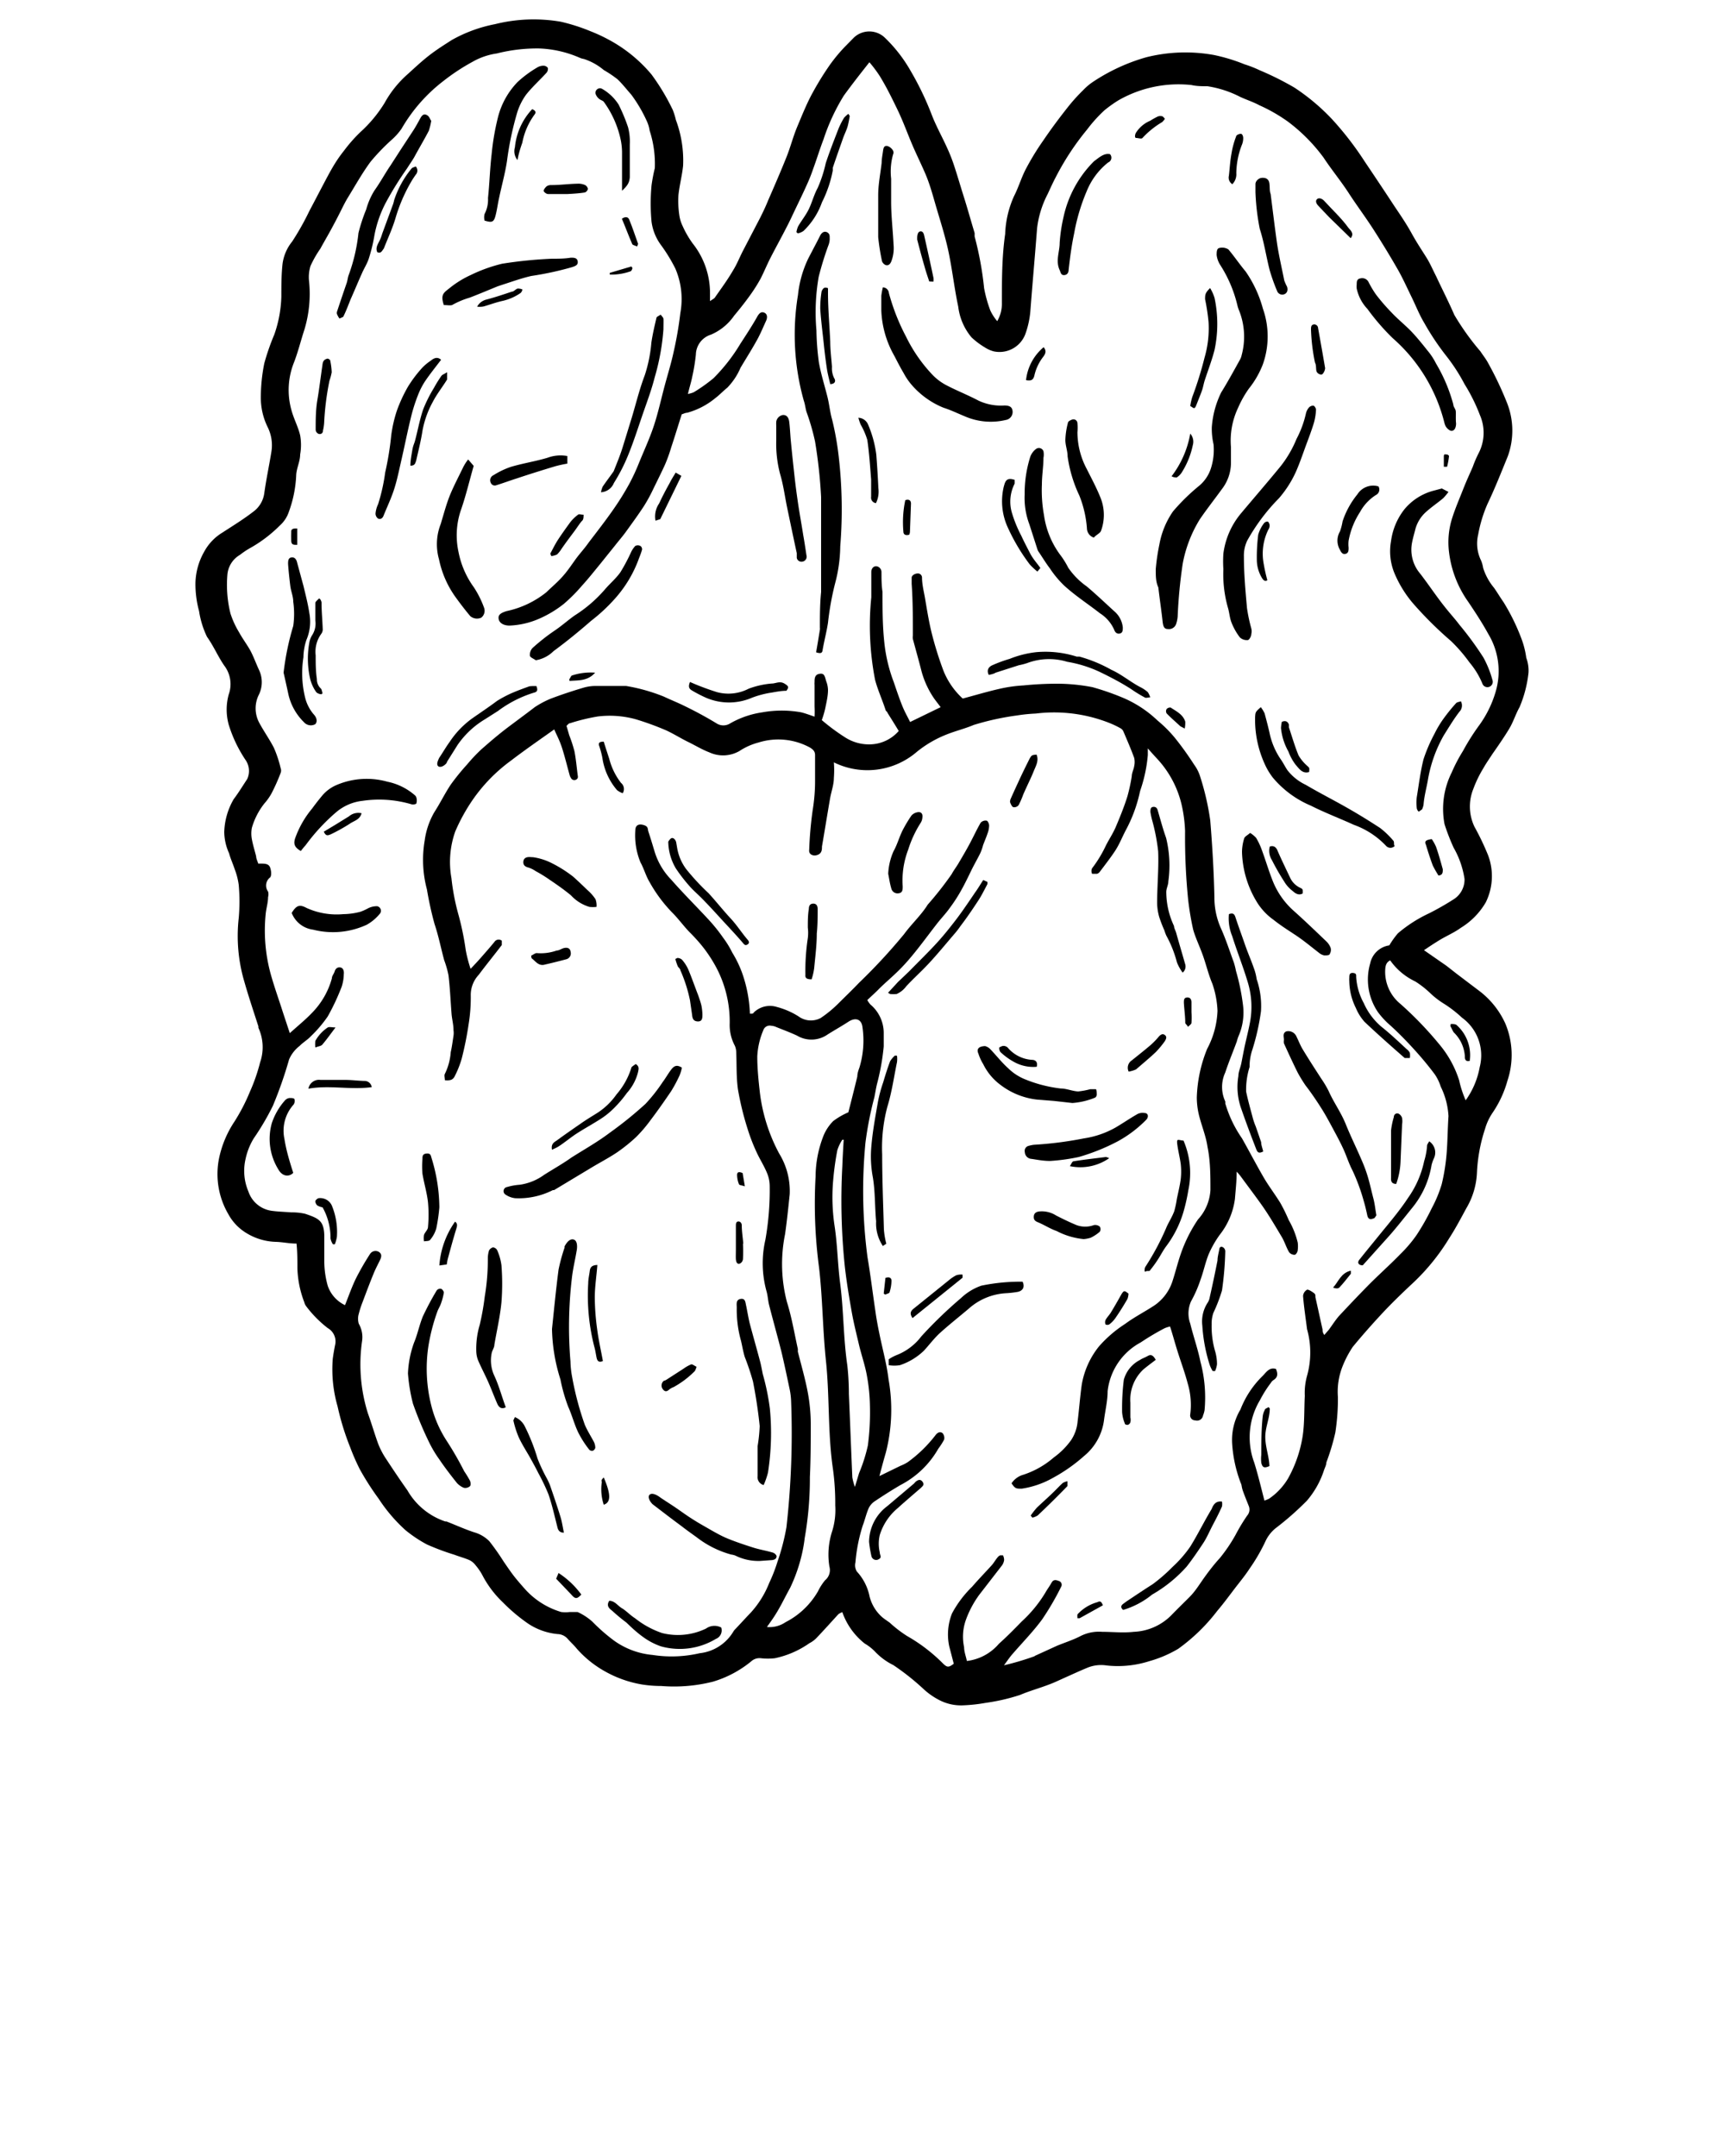<svg xmlns="http://www.w3.org/2000/svg" data-name="Layer 1" viewBox="0 0 100 125" x="0px" y="0px"><title>Nuts</title><g><path d="M82.55,55.09l1.31.91.6.47,1.32,1a4.92,4.92,0,0,1,1.48,1.86,4.7,4.7,0,0,1,.13,3.32,6.26,6.26,0,0,1-.88,1.89,3.28,3.28,0,0,0-.42.91A9.43,9.43,0,0,0,85.62,68,4.42,4.42,0,0,1,85,70.06c-.32.59-.63,1.18-1,1.75a12.33,12.33,0,0,1-2,2.49c-.62.58-1.24,1.17-1.82,1.79s-1.21,1.33-1.76,2a6.06,6.06,0,0,0-.58,1.1A4,4,0,0,0,77.56,81a12.81,12.81,0,0,1-.15,2.06,13.22,13.22,0,0,1-.52,1.73c0,.14-.08.29-.13.43a5.17,5.17,0,0,1-1,1.79,17.22,17.22,0,0,1-1.82,1.6,2.11,2.11,0,0,0-.58.75,10.59,10.59,0,0,1-.93,1.6c-.26.4-.57.77-.86,1.15s-.65.87-1,1.28a10.72,10.72,0,0,1-2.26,2.2,6.93,6.93,0,0,1-1.68.72,6,6,0,0,1-2.48.25,2.09,2.09,0,0,0-1.11.13c-.46.19-.91.4-1.36.6-.29.13-.58.27-.88.38-.55.21-1.13.37-1.67.6a11.37,11.37,0,0,1-2,.46,9.31,9.31,0,0,1-1.27.14,2.73,2.73,0,0,1-1.44-.32,4.09,4.09,0,0,1-.91-.65,14.28,14.28,0,0,0-1.72-1.36,3.73,3.73,0,0,1-1.09-.81,2.79,2.79,0,0,0-.57-.44,4,4,0,0,1-1.3-1.82.84.84,0,0,0-.23.12c-.43.47-.85.94-1.29,1.4a1.55,1.55,0,0,1-.39.28,5.39,5.39,0,0,1-2,.87,3.66,3.66,0,0,1-.81,0,.71.71,0,0,0-.56.18,6.34,6.34,0,0,1-2.22,1.18,9.21,9.21,0,0,1-3,.25,7.08,7.08,0,0,1-1.13-.09,6.61,6.61,0,0,1-2.08-.73,6.21,6.21,0,0,1-1.68-1.34c-.16-.2-.35-.37-.52-.56a.8.8,0,0,0-.59-.29,3.72,3.72,0,0,1-1.72-.61,10.22,10.22,0,0,1-1.46-1.23,6,6,0,0,1-1.21-1.62,3.34,3.34,0,0,0-.37-.53,1,1,0,0,0-.36-.3c-.28-.12-.58-.2-.87-.31a14.23,14.23,0,0,1-1.58-.59,7.47,7.47,0,0,1-1.26-.84,9.28,9.28,0,0,1-1.55-1.82,15.64,15.64,0,0,1-1.1-1.72,13,13,0,0,1-.55-1.26,15.1,15.1,0,0,1-.73-2.37,7.78,7.78,0,0,1-.28-2.76q.06-.44.15-.87A.89.89,0,0,0,19,77a6.64,6.64,0,0,1-1.26-1.28.64.64,0,0,1-.1-.22,5.93,5.93,0,0,1-.4-2c0-.45,0-.91-.05-1.4-.43,0-.81-.09-1.2-.1a3.44,3.44,0,0,1-1.69-.5,2.88,2.88,0,0,1-1.06-1.1,4.61,4.61,0,0,1-.55-3.2,6.07,6.07,0,0,1,.9-2.17,11,11,0,0,0,.9-1.74,10.37,10.37,0,0,0,.59-1.7,2.69,2.69,0,0,0-.1-2l0-.08c-.28-.87-.57-1.73-.82-2.61a9.33,9.33,0,0,1-.32-3.68,11.07,11.07,0,0,0,0-1.91,4,4,0,0,0-.24-.93c-.1-.31-.24-.6-.32-.91A3.05,3.05,0,0,1,13,48.24a4,4,0,0,1,.55-1.91c.28-.37.52-.77.78-1.16a1.12,1.12,0,0,0-.07-1.07,7.83,7.83,0,0,1-1-2.08,3.29,3.29,0,0,1,0-1.76A1.77,1.77,0,0,0,13,38.59c-.36-.52-.61-1.12-1-1.67a5.25,5.25,0,0,1-.46-1.49,6,6,0,0,1-.21-1.63A3.84,3.84,0,0,1,11.83,32a2.92,2.92,0,0,1,1.06-1.12c.6-.39,1.22-.77,1.79-1.21a1.59,1.59,0,0,0,.64-1.07c.11-.8.28-1.59.41-2.39a2.36,2.36,0,0,0-.22-1.46,3.86,3.86,0,0,1-.39-1.68,10.11,10.11,0,0,1,.2-2,13.23,13.23,0,0,1,.58-1.67,7.2,7.2,0,0,0,.41-2.21c0-.63,0-1.27.07-1.9A2.6,2.6,0,0,1,16.94,14a15.65,15.65,0,0,0,1-1.78c.34-.64.67-1.28,1-1.9s.6-1.08,1-1.58a8.75,8.75,0,0,1,.95-1.08,7.74,7.74,0,0,0,1.41-1.7,6.19,6.19,0,0,1,1.3-1.63c.41-.37.82-.76,1.27-1.11s.87-.61,1.32-.9a8.33,8.33,0,0,1,2.51-.92,9.25,9.25,0,0,1,3.81-.14,10.74,10.74,0,0,1,1.72.55,9.35,9.35,0,0,1,1,.46,8.41,8.41,0,0,1,2.54,2.05A12.72,12.72,0,0,1,39,6.37a3.89,3.89,0,0,1,.18.58,6.72,6.72,0,0,1,.42,2.66c-.06.57-.21,1.13-.27,1.7a5.64,5.64,0,0,0,.05,1.16,2.13,2.13,0,0,0,.2.65,5.53,5.53,0,0,0,.58,1,4.62,4.62,0,0,1,1,2.87c0,.14,0,.27,0,.47.13-.1.24-.14.29-.22.36-.52.72-1,1.05-1.57.22-.35.37-.74.56-1.11l1-1.92c.16-.32.32-.65.46-1,.37-.85.74-1.7,1.08-2.55.23-.58.38-1.18.62-1.75s.56-1.38.91-2a17,17,0,0,1,1-1.61,9.46,9.46,0,0,1,.83-1l.53-.54a1.3,1.3,0,0,1,1.81,0,8.45,8.45,0,0,1,1.49,1.92A17.2,17.2,0,0,1,54,6.62c.25.66.6,1.28.89,1.92a9.63,9.63,0,0,1,.4,1c.21.63.39,1.26.59,1.89s.41,1.39.62,2.08c0,.06,0,.13,0,.2a19.2,19.2,0,0,1,.55,3A7.56,7.56,0,0,0,57.41,18a2.71,2.71,0,0,0,.4.62,2,2,0,0,0,.27-1.05c0-1.34,0-2.68.19-4a5.84,5.84,0,0,1,.51-2.19c.27-.52.43-1.1.71-1.62a15.14,15.14,0,0,1,1-1.63c.44-.65.91-1.28,1.4-1.9a10.14,10.14,0,0,1,.9-1,3.3,3.3,0,0,1,.61-.51,11,11,0,0,1,3.05-1.4,9.32,9.32,0,0,1,3.93-.13,10.3,10.3,0,0,1,1.77.54,6.85,6.85,0,0,1,.89.35,17.13,17.13,0,0,1,2,1A12.19,12.19,0,0,1,77.2,6.89a18.29,18.29,0,0,1,1.91,2.47c.58.86,1.16,1.73,1.73,2.6.35.52.68,1,1,1.58s.61,1,.9,1.47c.19.32.34.67.51,1,.35.75.73,1.49,1.06,2.25a14.77,14.77,0,0,0,1.51,2.11c.15.23.33.45.46.7a19.76,19.76,0,0,1,1.08,2.28,4.36,4.36,0,0,1,.05,3.1c-.38.93-.75,1.87-1.18,2.77A7.92,7.92,0,0,0,85.69,31a2.23,2.23,0,0,0,.17,1.5,1.94,1.94,0,0,1,.12.43,3.4,3.4,0,0,0,.63,1.15c.19.27.36.56.55.83a12.06,12.06,0,0,1,1.08,2.23,5.09,5.09,0,0,1,.24,1,2.15,2.15,0,0,1,.13.85A7,7,0,0,1,88.09,41c-.22.39-.35.82-.57,1.2s-.64,1-1,1.51c-.18.28-.38.56-.54.85a6.74,6.74,0,0,0-.57,1.18,2.72,2.72,0,0,0,.07,2.2,15.18,15.18,0,0,1,.78,1.63,3.43,3.43,0,0,1-.13,2.75,4.22,4.22,0,0,1-1.44,1.47c-.4.29-.86.48-1.28.74S82.85,54.89,82.55,55.09ZM73.3,87a1.74,1.74,0,0,0,.27-.11,3.71,3.71,0,0,0,1.11-1.19,7.4,7.4,0,0,0,.84-2.46c.11-.76.08-1.54.12-2.31a3.69,3.69,0,0,1,.13-1.16,5,5,0,0,0,0-2.71c-.08-.64-.18-1.28-.23-1.92a.46.46,0,0,1,.24-.37c.1,0,.27.11.39.2s.07.17.09.26c.14.62.27,1.23.41,1.85,0,.09,0,.17.1.32l.26-.3c.2-.27.38-.56.6-.81.55-.59,1.11-1.18,1.68-1.76s1.28-1.21,1.89-1.84a7.52,7.52,0,0,0,.93-1.1A13.38,13.38,0,0,0,83,70.05a7.39,7.39,0,0,0,.58-1.4,11.59,11.59,0,0,0,.28-1.75c.06-.73.06-1.46.11-2.19A4.4,4.4,0,0,0,83.52,63a2.67,2.67,0,0,0-.35-.72q-.54-.72-1.14-1.38c-.45-.5-.94-1-1.41-1.43a4.62,4.62,0,0,1-.74-.79,3.36,3.36,0,0,1-.45-2.82,1.33,1.33,0,0,1,1.11-1.05,4.83,4.83,0,0,1,.5-.7,8,8,0,0,1,1.81-1.16,16,16,0,0,0,1.45-.83,1.35,1.35,0,0,0,.6-1.16,5.2,5.2,0,0,0-.63-1.81,12.09,12.09,0,0,1-.53-1.37,4.72,4.72,0,0,1,.42-3,9.18,9.18,0,0,1,.65-1.24,13,13,0,0,1,.89-1.42,6.33,6.33,0,0,0,1-2,4.18,4.18,0,0,0-.42-3.36c-.35-.64-.75-1.25-1.16-1.86A6.26,6.26,0,0,1,84,32a4.61,4.61,0,0,1,.17-1.92c.18-.58.42-1.13.64-1.69s.38-.89.57-1.33a6.6,6.6,0,0,1,.33-.77,2.57,2.57,0,0,0,.08-2.23,10.29,10.29,0,0,0-.89-1.79,10.59,10.59,0,0,0-1.07-1.65,14.79,14.79,0,0,1-1.26-1.89c-.29-.48-.49-1-.74-1.51s-.5-1.07-.79-1.58c-.44-.77-.91-1.54-1.39-2.29s-1-1.44-1.46-2.15-1-1.36-1.46-2.06a10,10,0,0,0-2.07-2.09A9.52,9.52,0,0,0,73,6.1c-.35-.19-.73-.31-1.1-.48A6.18,6.18,0,0,0,70,5c-.31,0-.62,0-.93-.07a7,7,0,0,0-4.24.89,7.5,7.5,0,0,0-.81.58,8.36,8.36,0,0,0-1,1.11,15.34,15.34,0,0,0-1.8,2.73c-.17.32-.32.65-.48,1a5.72,5.72,0,0,0-.62,2c-.12,1.56-.26,3.12-.38,4.68a5.2,5.2,0,0,1-.3,1.45,1.6,1.6,0,0,1-1.84,1,1.81,1.81,0,0,1-.51-.23,4.44,4.44,0,0,1-.77-.58,3.4,3.4,0,0,1-.77-1.78c-.23-1.08-.35-2.19-.58-3.26-.19-.87-.46-1.71-.71-2.56-.16-.55-.31-1.11-.52-1.65s-.6-1.31-.89-2S52.34,7,52,6.3s-.62-1.27-1-1.89a7.23,7.23,0,0,0-.6-.8c-.53.67-1,1.27-1.48,1.93a11.74,11.74,0,0,0-1.18,2.54c-.22.57-.39,1.14-.6,1.71a9.47,9.47,0,0,1-.37.93c-.21.47-.43.92-.65,1.38s-.34.73-.53,1.09c-.3.59-.63,1.18-.93,1.77-.2.39-.37.81-.57,1.2a9.29,9.29,0,0,1-.53.85c-.31.44-.64.86-1,1.29a3.13,3.13,0,0,1-1.34,1.1,1.24,1.24,0,0,0-.88,1.16,11,11,0,0,1-.21,1.28c-.06.31-.16.61-.25,1a1.43,1.43,0,0,0,.34-.1,9.36,9.36,0,0,0,1.14-.81,10.25,10.25,0,0,0,1.56-2c.35-.54.7-1.07,1-1.61.1-.16.21-.27.39-.19s.18.28.11.45c-.16.35-.31.71-.49,1.05-.31.57-.66,1.12-1,1.69a3.79,3.79,0,0,1-.77,1.16c-.24.19-.45.42-.69.6a4.39,4.39,0,0,1-1.63.85c-.12,0-.23.07-.32.09-.21.66-.4,1.29-.61,1.92a8.87,8.87,0,0,1-.36,1c-.21.46-.44.92-.66,1.37a9.49,9.49,0,0,1-.54,1c-.33.51-.69,1-1.05,1.5-.2.28-.43.54-.64.81l-.9,1.12c-.33.4-.66.82-1,1.19A9.78,9.78,0,0,1,32.7,35a6.43,6.43,0,0,1-1.44.87,4.76,4.76,0,0,1-1.72.4c-.32,0-.58-.13-.63-.37s.1-.36.46-.47a5.5,5.5,0,0,0,2.3-1.09c.31-.3.63-.57.92-.89s.51-.65.76-1,.53-.64.78-1c.45-.59.91-1.18,1.34-1.79s.7-1.05,1-1.59a11.78,11.78,0,0,0,.58-1.25c.29-.71.62-1.42.86-2.15s.41-1.51.61-2.26.38-1.31.53-2a21.33,21.33,0,0,0,.39-2.26,4.48,4.48,0,0,0-.29-2.58,9.51,9.51,0,0,0-.83-1.36,2.91,2.91,0,0,1-.55-1.36,11.32,11.32,0,0,1,0-2.1,9.75,9.75,0,0,1,.19-1,6.22,6.22,0,0,0-.3-2.18,2,2,0,0,0-.16-.54,8.29,8.29,0,0,0-.91-1.55c-.27-.3-.51-.62-.8-.89A6.7,6.7,0,0,0,35,4.06a3.43,3.43,0,0,0-1.15-.64,1,1,0,0,1-.24-.07,6.45,6.45,0,0,0-2.33-.54,9.5,9.5,0,0,0-2.48.29,3.94,3.94,0,0,0-1.4.48A12,12,0,0,0,25.7,4.7a9.42,9.42,0,0,0-2.42,2.76,3.56,3.56,0,0,1-.58.65,12.16,12.16,0,0,0-1.22,1.27c-.48.65-.88,1.37-1.31,2.07-.16.26-.29.53-.43.81s-.4.78-.61,1.16-.37.65-.56,1a6.2,6.2,0,0,0-.57,1,2.19,2.19,0,0,0-.08.92,7.15,7.15,0,0,1-.27,2.76c-.21.64-.37,1.3-.61,1.92a4.3,4.3,0,0,0-.15,2.74c.13.5.4,1,.51,1.48a3.18,3.18,0,0,1,0,1.11c0,.41-.22.81-.23,1.22a7,7,0,0,1-.42,2.09,1.83,1.83,0,0,1-.52.8,7.88,7.88,0,0,1-1.65,1.27,4.83,4.83,0,0,0-.67.44,1.47,1.47,0,0,0-.73,1.18,6.89,6.89,0,0,0,.18,2.22,5.1,5.1,0,0,0,.5,1.09c.19.35.43.67.62,1s.35.78.53,1.17a1.65,1.65,0,0,1,0,1.44,1.77,1.77,0,0,0,0,1.6c.27.51.62,1,.87,1.49a6.8,6.8,0,0,1,.39,1.18.37.37,0,0,1,0,.27A10.86,10.86,0,0,1,15.74,46a3.22,3.22,0,0,1-.41.58A4.09,4.09,0,0,0,14.6,48a1.78,1.78,0,0,0,0,.65c.06.33.16.65.25,1,0,.14.08.28.12.42h.15c.22,0,.46,0,.54.23s.08.48,0,.57a.59.59,0,0,0-.12.82.58.58,0,0,1,0,.32c0,.33-.11.66-.14,1a9.55,9.55,0,0,0,.3,3.49c.18.64.4,1.27.61,1.91.15.47.31.94.49,1.49.45-.41.9-.77,1.29-1.18a4.57,4.57,0,0,0,1.15-2c0-.14.12-.26.16-.4s.15-.26.33-.23.22.23.2.39a2.47,2.47,0,0,1-.12.72A13,13,0,0,1,19,58.93a7.37,7.37,0,0,1-1,1.17c-.19.2-.44.34-.63.54a2,2,0,0,0-.61.78,23.82,23.82,0,0,1-.94,2.69A15,15,0,0,1,14.71,66a3.83,3.83,0,0,0-.48,1.22,3.05,3.05,0,0,0,.17,1.86,1.66,1.66,0,0,0,1.35,1.12c.37.05.75.06,1.13.09a3.5,3.5,0,0,1,.8.08c.81.27,1.09.41,1.12,1.25,0,.49,0,1,0,1.46A5.3,5.3,0,0,0,19,74.55a1.93,1.93,0,0,0,1,1.12c.22-.55.4-1.07.64-1.56a15.38,15.38,0,0,1,.82-1.42.38.38,0,0,1,.5-.11c.19.12.15.29.09.43s-.27.53-.38.8c-.23.56-.44,1.12-.65,1.68a5.39,5.39,0,0,0-.22.68,1,1,0,0,0,0,.58,1.55,1.55,0,0,1,.19,1,9.48,9.48,0,0,0,.34,4.2c.21.58.38,1.17.59,1.75a4.52,4.52,0,0,0,.42.82c.42.64.84,1.27,1.28,1.89a4,4,0,0,0,2.19,1.8l.07,0c.54.21,1.06.45,1.61.63a2,2,0,0,1,.88.52,13.89,13.89,0,0,1,.83,1.18c.18.26.36.53.55.78s.46.56.7.83a4.57,4.57,0,0,0,2.08,1.31,2.15,2.15,0,0,0,.51,0c.15,0,.32,0,.44,0a3.36,3.36,0,0,1,.86.56,10.56,10.56,0,0,0,1.23,1.08,4.52,4.52,0,0,0,2.26.85,7.18,7.18,0,0,0,2.73-.1,2.6,2.6,0,0,0,1.95-1.25.86.86,0,0,1,.07-.1c.31-.32.61-.66.94-1a5.58,5.58,0,0,0,1.07-1.72,9.21,9.21,0,0,0,.48-1.23,12.84,12.84,0,0,0,.52-2,48.61,48.61,0,0,0,.27-7.34,4.09,4.09,0,0,0-.07-.6c-.16-.76-.32-1.53-.5-2.28-.23-.9-.48-1.79-.71-2.69-.06-.25-.07-.51-.14-.76a6.1,6.1,0,0,1-.07-3,16.63,16.63,0,0,0,.25-3.14,2,2,0,0,0-.18-.79c-.17-.4-.41-.77-.59-1.17a10.71,10.71,0,0,1-.53-1.39,16.85,16.85,0,0,1-.54-2.23c-.1-.7-.07-1.43-.1-2.14a1,1,0,0,0-.08-.39,2.55,2.55,0,0,1-.3-1.24,6.7,6.7,0,0,0-.8-3.34,8.19,8.19,0,0,0-.64-1c-.27-.36-.58-.7-.88-1s-.65-.78-1-1.13a8.33,8.33,0,0,1-1.33-1.79c-.21-.35-.32-.77-.52-1.13a4.1,4.1,0,0,1-.3-1.86c0-.29.19-.39.47-.31s.24.2.28.36c.13.39.25.79.37,1.19A4,4,0,0,0,38.91,51c.7.8,1.45,1.54,2.17,2.32a9.62,9.62,0,0,1,.85,1.06,5.22,5.22,0,0,1,.52.85,6.31,6.31,0,0,1,.6,1.26,7.93,7.93,0,0,1,.42,2.21s0,0,0,.07h.12s.08,0,.1-.06a1.34,1.34,0,0,1,1.34-.33,4.51,4.51,0,0,1,1.25.54,1.21,1.21,0,0,0,1.3.1,7,7,0,0,0,1-.82c.41-.41.82-.8,1.22-1.22a33.13,33.13,0,0,0,2.61-2.82c.43-.59,1-1.11,1.37-1.71a19.66,19.66,0,0,0,1.39-1.77c.12-.23.29-.44.42-.67.23-.39.46-.78.67-1.18s.38-.77.59-1.13a.38.38,0,0,1,.34-.12c.07,0,.15.18.15.28a1.31,1.31,0,0,1-.08.43c-.08.24-.18.47-.27.71a2.8,2.8,0,0,1-.16.46c-.16.33-.35.65-.52,1s-.38.79-.6,1.18a9,9,0,0,1-.65,1c-.21.3-.47.57-.7.86-.58.74-1.12,1.5-1.73,2.2S51.56,56.75,51,57.29c-.23.24-.48.46-.72.69a1.17,1.17,0,0,0,.18.26,2.16,2.16,0,0,1,.77,1.62c0,.27,0,.54,0,.81a13.46,13.46,0,0,1-.39,2.18c-.06.25-.1.51-.15.76a20.33,20.33,0,0,0-.52,2.65,29.41,29.41,0,0,0,.12,6.63c.17,1,.29,2,.45,3.08.06.44.14.88.23,1.31.18.9.43,1.78.54,2.69a10,10,0,0,1-.16,4.26c-.13.44-.25.9-.37,1.35,0,0,0,0,0,0l1.23-.6a2.18,2.18,0,0,0,.43-.22,7.79,7.79,0,0,0,1.59-1.55c.12-.16.27-.23.41-.12a.42.42,0,0,1,.09.38,4.32,4.32,0,0,1-.34.53,5.34,5.34,0,0,1-2.19,2.1c-.51.3-1,.61-1.49.94a1,1,0,0,0-.36.42c-.14.33-.22.69-.34,1a9.68,9.68,0,0,0-.42,2.13.69.69,0,0,0,.08.52,3,3,0,0,1,.74,1.45,2.37,2.37,0,0,0,.72,1.19c.14.12.3.22.45.33a7.13,7.13,0,0,0,1,.77,9.69,9.69,0,0,1,2.1,1.61c.23.22.32.22.61,0-.09-.35-.18-.7-.26-1a3.3,3.3,0,0,1,.16-1.92A6.31,6.31,0,0,1,56.35,92c.37-.43.77-.84,1.15-1.26.13-.15.23-.34.36-.48s.19-.06.28-.09a.58.58,0,0,1,.07.28.69.69,0,0,1-.14.33l-1.3,1.68A5.79,5.79,0,0,0,56,93.9a2.9,2.9,0,0,0-.11,1.6c0,.27.11.54.16.8a2.89,2.89,0,0,0,1.86-1c.46-.41.89-.85,1.32-1.29a7.58,7.58,0,0,0,1.37-1.67c.11-.2.25-.38.36-.58s.26-.16.42-.1a.23.23,0,0,1,.14.33,16.07,16.07,0,0,1-1.1,1.89c-.52.71-1.14,1.34-1.71,2-.19.21-.34.45-.51.67a15.67,15.67,0,0,0,1.76-.52L60,96l1.27-.58c.46-.19.94-.34,1.38-.57a2.36,2.36,0,0,1,1.25-.24c.6,0,1.21.07,1.82,0a3.25,3.25,0,0,0,2.22-1c.33-.34.68-.68,1-1s.52-.64.77-1,.63-.87,1-1.27A9.22,9.22,0,0,0,71.62,89a10.92,10.92,0,0,1,.68-1.13.53.53,0,0,0,.09-.56c-.11-.28-.23-.57-.33-.85s-.06-.33-.13-.47a7.77,7.77,0,0,1-.5-2.27,3.44,3.44,0,0,1,.48-2,5.49,5.49,0,0,1,1.29-1.95c.2-.2.38-.52.77-.4.1.25.13.47-.14.64a.52.52,0,0,0-.16.17,6.76,6.76,0,0,0-.63,1,4.19,4.19,0,0,0-.33,3.62C72.93,85.51,73.1,86.22,73.3,87ZM44.46,94.33a1.64,1.64,0,0,0,1.08-.28,4.57,4.57,0,0,0,1.88-1.79,3.18,3.18,0,0,1,.41-.64.76.76,0,0,0,.25-.8,4.38,4.38,0,0,1,.17-2.07,4.14,4.14,0,0,0,.17-1.47,14.66,14.66,0,0,0-.13-2.09c-.31-2.09-.19-4.2-.41-6.3-.19-1.8-.19-3.61-.4-5.41a28,28,0,0,1-.2-5.26,6.57,6.57,0,0,1,.47-2.4A2.61,2.61,0,0,1,48.3,65a4.15,4.15,0,0,1,.88-.51c.17-.67.35-1.37.52-2.08,0-.17.06-.35.12-.51A5.38,5.38,0,0,0,50,59.57c-.05-.49-.41-.6-.82-.33s-.87.52-1.3.8a1.63,1.63,0,0,1-1.68,0c-.39-.18-.79-.33-1.19-.49a.84.84,0,0,0-.31-.08.39.39,0,0,0-.45.26,4.43,4.43,0,0,0-.35,1.52c0,.7.07,1.39.15,2.09a10,10,0,0,0,1.12,3.54,4.15,4.15,0,0,1,.61,2.36c-.08.77-.16,1.55-.27,2.32a8.71,8.71,0,0,0,.11,3.93c.28.89.43,1.81.63,2.71a.94.94,0,0,1,0,.16c.2.79.43,1.58.58,2.38A10.11,10.11,0,0,1,47,82.51c0,1,0,2.08-.05,3.12a20,20,0,0,1-.3,3.54,8.5,8.5,0,0,1-.15.88,9.41,9.41,0,0,1-.69,2c-.24.43-.45.87-.7,1.3S44.69,94,44.46,94.33Zm4.45-28.25-.08,0a2.43,2.43,0,0,0-.29.61,16.67,16.67,0,0,0-.26,2,11.2,11.2,0,0,0,.1,2.38c.17,1.11.18,2.25.33,3.38.2,1.56.18,3.15.41,4.71a15.39,15.39,0,0,1,.09,1.66c.07,1.61.13,3.22.2,4.83a3.18,3.18,0,0,0,.15.56l.24-.8a9.29,9.29,0,0,0,.51-1.6,14.84,14.84,0,0,0,.12-2.31,10.52,10.52,0,0,0-.18-1.77c-.11-.6-.32-1.19-.46-1.79s-.3-1.23-.41-1.85c-.16-.9-.31-1.8-.41-2.71a37,37,0,0,1-.14-5.76C48.85,67.07,48.88,66.57,48.91,66.08Zm36-2.21h0a4.73,4.73,0,0,0,.87-2A2.7,2.7,0,0,0,84.75,59a7.06,7.06,0,0,0-1-.78,4.92,4.92,0,0,1-.86-.66,5.38,5.38,0,0,0-.85-.66,3.73,3.73,0,0,1-1.45-1.22c-.26.13-.28.36-.29.59a2.4,2.4,0,0,0,.89,1.94,20.73,20.73,0,0,1,2.25,2.34,6.12,6.12,0,0,1,1.15,2.09C84.68,63.06,84.82,63.47,85,63.87Z"/><path d="M55.81,40.5c.72-.19,1.41-.4,2.12-.56a8.14,8.14,0,0,1,1.4-.2,19.52,19.52,0,0,1,2-.1,10.9,10.9,0,0,1,2,.2,15,15,0,0,1,1.78.62,6.67,6.67,0,0,1,2,1.32,7.42,7.42,0,0,1,1,1c.4.5.76,1,1.12,1.56a2.29,2.29,0,0,1,.33.64,15.21,15.21,0,0,1,.6,2.59c.12,1.48.21,3,.24,4.45a4.37,4.37,0,0,0,.36,1.76c.3.66.52,1.35.76,2a4.23,4.23,0,0,1,.13.51,12.57,12.57,0,0,1,.41,2,3.41,3.41,0,0,1-.26,1.78,2.26,2.26,0,0,0-.1.31c-.22.6-.47,1.19-.67,1.8a2,2,0,0,0,0,1.68.54.54,0,0,1,0,.11A7,7,0,0,0,72,66c.44.78.85,1.57,1.3,2.34.29.48.63.93.92,1.4a9.65,9.65,0,0,1,.49,1,4.85,4.85,0,0,1,.52,1.3,1.7,1.7,0,0,1,0,.44c0,.1-.1.26-.17.27a.4.4,0,0,1-.33-.15c-.16-.27-.25-.58-.41-.86-.33-.55-.65-1.1-1-1.62s-.93-1.28-1.39-1.91a3,3,0,0,0-.24-.28c0,.56-.06,1.07-.1,1.58a4.24,4.24,0,0,1-.88,2.08,6,6,0,0,0-.63,1.1c-.2.48-.3,1-.48,1.49a7.3,7.3,0,0,1-.56,1.28A1.74,1.74,0,0,0,69,76.74c.18.74.44,1.46.59,2.21a8,8,0,0,1,.24,2.81,1.58,1.58,0,0,1-.09.31.35.35,0,0,1-.45.28A.29.29,0,0,1,69,82a4.35,4.35,0,0,0-.15-1.8c-.16-.61-.38-1.2-.57-1.8s-.29-1-.45-1.49a1.52,1.52,0,0,0-.32.1,14.74,14.74,0,0,0-1.38.82,3.67,3.67,0,0,0-1.92,2.83c0,.56-.14,1.12-.21,1.68a3.22,3.22,0,0,1-1.16,2.08,9.56,9.56,0,0,1-1.83,1.28,5.22,5.22,0,0,1-1.78.61c-.33,0-.38,0-.59-.31a1.21,1.21,0,0,1,.69-.5,5.12,5.12,0,0,0,1.76-1,4.35,4.35,0,0,0,1-1,2.3,2.3,0,0,0,.38-1.09c.09-.71.14-1.42.24-2.13a4.84,4.84,0,0,1,1-2.22,7.21,7.21,0,0,1,1.51-1.3c.54-.4,1.13-.7,1.68-1.06a2.71,2.71,0,0,0,1.07-1.42c.17-.52.3-1.06.48-1.58a8.47,8.47,0,0,1,1-2A2.77,2.77,0,0,0,70.17,69c0-.84,0-1.68-.17-2.51-.09-.63-.35-1.24-.5-1.86a4.43,4.43,0,0,1-.12-1,8.09,8.09,0,0,1,.6-2.82,5.09,5.09,0,0,0,.6-2.2,5.45,5.45,0,0,0-.3-1.58c-.23-.54-.36-1.12-.56-1.67s-.42-1-.55-1.46a16.68,16.68,0,0,1-.29-1.72,36.3,36.3,0,0,1-.18-4,8.1,8.1,0,0,0-.19-1.48,5.87,5.87,0,0,0-1.34-2.61c-.19-.21-.38-.41-.63-.7v.39a8.5,8.5,0,0,1-.42,2,2,2,0,0,0-.06.23,8.42,8.42,0,0,1-.8,2.13c-.2.38-.36.79-.59,1.15s-.6.84-.91,1.25a.31.31,0,0,1-.16.12c-.1,0-.26,0-.29,0a.37.37,0,0,1,0-.32A7.17,7.17,0,0,0,64.12,49c.18-.35.4-.68.56-1.05.25-.59.49-1.18.68-1.79A10.31,10.31,0,0,0,65.61,45c0-.19.11-.38.14-.58a1.11,1.11,0,0,0,0-.48c-.19-.52-.4-1-.62-1.52a.39.39,0,0,0-.18-.2,5.35,5.35,0,0,0-.73-.34,8.71,8.71,0,0,0-4.17-.51,9.58,9.58,0,0,0-1.09.11,15.4,15.4,0,0,0-2.51.55c-.52.22-1.07.35-1.59.56a6.54,6.54,0,0,0-1.71,1,4.39,4.39,0,0,1-4.81.61,5.67,5.67,0,0,1,0,.9c0,.4-.15.79-.22,1.19-.16.93-.31,1.86-.47,2.79,0,.17,0,.38-.24.48s-.54,0-.5-.29a22.12,22.12,0,0,1,.2-2.29,10.43,10.43,0,0,0,.14-1.78c0-.47,0-.94,0-1.42,0-.21-.1-.31-.28-.43a3.83,3.83,0,0,0-3-.3,3.71,3.71,0,0,0-1.1.49,1.9,1.9,0,0,1-1.75.08c-.42-.16-.81-.4-1.22-.6s-.84-.47-1.27-.67a16.5,16.5,0,0,0-1.78-.65,5.67,5.67,0,0,0-2.2-.16,11.3,11.3,0,0,0-1.6.39c-.09,0-.15.11-.21.15l.16.55a8.21,8.21,0,0,1,.3.92c.09.46.13.93.19,1.4a.3.3,0,0,1,0,.16.22.22,0,0,1-.39,0,.58.58,0,0,1-.08-.18c-.14-.5-.26-1-.42-1.51s-.3-.73-.47-1.13c-.86.61-1.7,1.19-2.51,1.81a9.51,9.51,0,0,0-2.23,2.29,10.63,10.63,0,0,0-1,1.82,5.3,5.3,0,0,0-.22,2.7,12.91,12.91,0,0,0,.39,2.06A16.17,16.17,0,0,1,27,55.09a8.21,8.21,0,0,0,.28,1.08c.2-.21.41-.43.61-.66s.53-.6.78-.91a.29.29,0,0,1,.42-.06c0,.08,0,.19,0,.25-.44.58-.9,1.14-1.34,1.73a1.71,1.71,0,0,0-.46,1.15,9.61,9.61,0,0,1-.12,1.69,19.5,19.5,0,0,1-.4,2,5.68,5.68,0,0,1-.39,1c-.11.24-.25.3-.59.27,0-.13-.05-.29,0-.37A3.41,3.41,0,0,0,26.13,61c.07-.31.11-.63.16-.95a1.13,1.13,0,0,0,0-.32c0-.31-.08-.61-.11-.91-.06-.76-.09-1.52-.18-2.27a5.5,5.5,0,0,0-.25-.88c-.19-.7-.33-1.42-.56-2.1a20,20,0,0,1-.44-2,6.65,6.65,0,0,1-.13-2.84,4.44,4.44,0,0,1,.57-1.66c.33-.51.6-1.07.94-1.58a13.13,13.13,0,0,1,.95-1.17,9.68,9.68,0,0,1,.82-.87c.5-.44,1-.87,1.53-1.27S30.48,41.4,31,41a5.41,5.41,0,0,1,.92-.49c.63-.24,1.27-.45,1.91-.64a2.54,2.54,0,0,1,.68-.1c.59,0,1.19,0,1.78,0a10.4,10.4,0,0,1,2.2.62c.4.19.81.35,1.21.55.62.3,1.23.63,1.84,1a.73.73,0,0,0,.79,0,5.27,5.27,0,0,1,1.86-.64,6.35,6.35,0,0,1,2.26,0c.24.06.48.15.77.25a5.67,5.67,0,0,0,0-.58c0-.42,0-.84,0-1.26a.86.86,0,0,1,0-.16c0-.19,0-.43.27-.48s.31.07.4.41A1.51,1.51,0,0,1,48,40c0,.36-.09.72-.16,1.07a5.59,5.59,0,0,1-.2.68,11.91,11.91,0,0,0,1.35,1,2.55,2.55,0,0,0,1.58.4,2.25,2.25,0,0,0,1.53-.77c-.21-.35-.43-.7-.65-1.05,0-.06-.1-.1-.11-.16-.19-.59-.45-1.15-.61-1.75a16.4,16.4,0,0,1-.22-4.79c0-.49,0-1,0-1.46,0-.29.24-.43.45-.28a.36.36,0,0,1,.14.26c0,.39,0,.78.06,1.17,0,1,0,1.92.1,2.88a9.06,9.06,0,0,0,.55,2.34c.15.44.3.89.47,1.32s.31.65.48,1L54.53,41c-.14-.19-.27-.35-.39-.52a5.22,5.22,0,0,1-.71-1.53c-.16-.63-.34-1.27-.51-1.9a.64.64,0,0,1,0-.2c0-1,0-2-.07-3,0-.12,0-.24,0-.36s.17-.23.32-.24a.24.24,0,0,1,.28.23c0,.37.09.75.16,1.12.12.7.23,1.41.4,2.1a20.39,20.39,0,0,0,.68,2.18A4.39,4.39,0,0,0,55.81,40.5Z"/><path d="M67,33a11.78,11.78,0,0,1,.21-1.43A4.87,4.87,0,0,1,68,29.65a11.73,11.73,0,0,1,1.51-1.48,2.19,2.19,0,0,0,.71-1.09,3.48,3.48,0,0,0,.13-1.32,4,4,0,0,1-.1-1,5.47,5.47,0,0,1,.54-2c.39-.63.75-1.29,1.11-1.94a.9.9,0,0,0,.08-.23A4.1,4.1,0,0,0,71.83,18a1.86,1.86,0,0,1-.1-.31,7.56,7.56,0,0,0-1-2.34,1.4,1.4,0,0,1-.2-.56c0-.16,0-.38.15-.41a.67.67,0,0,1,.53.08c.34.4.64.85,1,1.28a6.94,6.94,0,0,1,1,2.15,4.84,4.84,0,0,1,0,3.23,5.26,5.26,0,0,1-.81,1.41,6.1,6.1,0,0,0-.63,1.12,4.43,4.43,0,0,0-.41,2.27c0,.31,0,.62,0,.93a2.5,2.5,0,0,1-.52,1.5c-.42.58-.87,1.15-1.28,1.75a7.46,7.46,0,0,0-1,2.6,28.84,28.84,0,0,0-.29,3.05,1.77,1.77,0,0,1-.08.4.44.44,0,0,1-.49.32c-.24,0-.27-.2-.3-.41-.07-.65-.17-1.3-.25-2C67,33.73,67,33.41,67,33Z"/><path d="M47.31,37.82c.08-.45.15-.88.22-1.31a.53.53,0,0,0,0-.12c0-.69,0-1.38.07-2.06,0-.23,0-.46,0-.69,0-1.61,0-3.22,0-4.83a28.89,28.89,0,0,0-.35-3.21,13.13,13.13,0,0,0-.5-1.73c-.06-.21-.08-.43-.15-.63a14.15,14.15,0,0,1-.34-6.14A6.36,6.36,0,0,1,46.85,15c.23-.45.47-.89.7-1.35.1-.19.26-.27.42-.17s.12.25.13.38a1.16,1.16,0,0,1-.09.4,18.5,18.5,0,0,0-.55,1.79,12,12,0,0,0-.13,3.11A15.24,15.24,0,0,0,47.47,21c.12.69.34,1.37.51,2.06.1.42.14.86.26,1.27a16.92,16.92,0,0,1,.39,2.22,26.65,26.65,0,0,1,.08,5.13,8.65,8.65,0,0,1-.3,2.15A16.49,16.49,0,0,0,48,36.1c-.08.53-.21,1-.31,1.57C47.67,37.88,47.57,37.9,47.31,37.82Z"/><path d="M83.58,28.32l.39.2a3.81,3.81,0,0,1-.3.36c-.32.27-.68.51-1,.8a2.05,2.05,0,0,0-.62,1c-.07.28-.15.54-.2.82a2.14,2.14,0,0,0,.48,1.76c.44.57.84,1.17,1.28,1.74s.69.82,1,1.23a18.49,18.49,0,0,1,1.39,1.9,6,6,0,0,1,.52,1.3.31.31,0,0,1-.57.24,4.6,4.6,0,0,0-.76-1.26,9.08,9.08,0,0,0-1.07-1.24A22,22,0,0,1,81.93,35a6.67,6.67,0,0,1-1.11-1.81,3.33,3.33,0,0,1-.18-1.82,3.78,3.78,0,0,1,.79-1.86,3.28,3.28,0,0,1,1.67-1.06Z"/><path d="M70.92,33a6.74,6.74,0,0,1,0-.9,4.54,4.54,0,0,1,1-2.31c.77-.92,1.56-1.83,2.32-2.76a6.54,6.54,0,0,0,.92-1.58A5.94,5.94,0,0,0,75.7,24a.8.8,0,0,1,.17-.36.33.33,0,0,1,.26-.12c.07,0,.16.15.16.23a3.34,3.34,0,0,1-.12.76c-.13.43-.29.85-.45,1.28s-.35,1-.58,1.53a6.3,6.3,0,0,1-1,1.57,11.29,11.29,0,0,0-1.84,2.46,2,2,0,0,0-.19.91c0,1,.09,2,.18,3a9.52,9.52,0,0,0,.25,1.18.7.7,0,0,1,0,.32c0,.13-.12.34-.2.35a.6.6,0,0,1-.46-.15,3.54,3.54,0,0,1-.49-.87c-.11-.28-.12-.58-.21-.87A7.1,7.1,0,0,1,70.92,33Z"/><path d="M51.18,16.66a.36.36,0,0,1,.35.33,12.21,12.21,0,0,0,1,2.54A8.82,8.82,0,0,0,54,21.67a3.14,3.14,0,0,0,.78.62c.63.34,1.31.6,1.95.94a3.07,3.07,0,0,0,1.49.28c.33,0,.45.1.48.32a.47.47,0,0,1-.4.52,3.77,3.77,0,0,1-2.41-.23c-.39-.16-.78-.35-1.19-.48a4.83,4.83,0,0,1-1.81-1.28,3.69,3.69,0,0,1-.5-.72c-.19-.32-.36-.65-.54-1A5.75,5.75,0,0,1,51.09,18c0-.29,0-.57,0-.85A4.42,4.42,0,0,1,51.18,16.66Z"/><path d="M39.53,61.9a2.44,2.44,0,0,1-.13.44,8.11,8.11,0,0,1-.49.92c-.38.56-.77,1.12-1.18,1.66a8.16,8.16,0,0,1-.85,1,9.59,9.59,0,0,1-1.12.9c-.48.32-1,.59-1.48.88L32.12,69l-.07,0a4.36,4.36,0,0,1-2.18.47,1.22,1.22,0,0,1-.55-.2.24.24,0,0,1,.08-.45,3.39,3.39,0,0,1,.72-.13,3.15,3.15,0,0,0,1.43-.58c.52-.33,1.06-.63,1.58-1,.74-.47,1.51-.9,2.21-1.43A22.17,22.17,0,0,0,37.42,64a9.54,9.54,0,0,0,1-1.27c.18-.24.32-.5.5-.73S39.26,61.73,39.53,61.9Z"/><path d="M59.4,28.67a7.07,7.07,0,0,1,.33-2.2,1,1,0,0,1,.33-.44.28.28,0,0,1,.43.13,1,1,0,0,1,0,.39c0,.51-.09,1-.09,1.54a8,8,0,0,0,.12,1.77,5.05,5.05,0,0,0,.92,2.28,4.86,4.86,0,0,1,.49.78A4.32,4.32,0,0,0,63,34c.56.47,1.11,1,1.63,1.47a1.41,1.41,0,0,1,.46.91c0,.15,0,.31-.17.35s-.28-.07-.33-.22a2.17,2.17,0,0,0-.82-.95c-.69-.54-1.41-1-2.08-1.61a5.87,5.87,0,0,1-.83-1c-.23-.3-.42-.62-.63-.93a.64.64,0,0,1-.08-.14l-.48-1.49A4.34,4.34,0,0,1,59.4,28.67Z"/><path d="M23.65,79.63A5.93,5.93,0,0,1,24,77.85c.21-.5.3-1,.51-1.52a17,17,0,0,1,.81-1.52.26.26,0,0,1,.23-.09c.08,0,.19.16.18.23a3.57,3.57,0,0,1-.18.66c-.06.16-.16.31-.21.47a11.07,11.07,0,0,0-.51,2A8.74,8.74,0,0,0,25,81.48a6.76,6.76,0,0,0,.91,2.08,18.67,18.67,0,0,1,1,1.74,6,6,0,0,1,.33.54c.05.1.06.28,0,.33a.41.41,0,0,1-.35.09,1.09,1.09,0,0,1-.41-.29c-.35-.44-.69-.88-1-1.34a6.79,6.79,0,0,1-.6-1,21,21,0,0,1-.94-2.25A10,10,0,0,1,23.65,79.63Z"/><path d="M32,77.05c.12-1.14.23-2.3.38-3.44a10.15,10.15,0,0,1,.35-1.28.21.21,0,0,1,0-.07c.16-.3.35-.46.54-.39s.2.37.17.58c-.09.56-.23,1.11-.29,1.67a24.16,24.16,0,0,0-.08,4.81,5.51,5.51,0,0,0,.1.92,17.41,17.41,0,0,0,.73,2.75c.15.35.36.68.53,1a.81.81,0,0,1,.08.34.26.26,0,0,1-.14.17.22.22,0,0,1-.21-.06,5.86,5.86,0,0,1-.64-1c-.23-.48-.36-1-.58-1.49a9.51,9.51,0,0,1-.45-1.58A10.23,10.23,0,0,1,32,77.05Z"/><path d="M25,7a3.81,3.81,0,0,1-.14.58c-.27.52-.56,1-.85,1.54-.13.22-.28.43-.41.64a19.36,19.36,0,0,0-1.24,2,6.74,6.74,0,0,0-.65,1.86,9.52,9.52,0,0,1-.34,1.4c-.1.29-.27.55-.39.83-.22.49-.43,1-.64,1.47-.14.34-.27.7-.42,1,0,.07-.16.1-.24.15a1.23,1.23,0,0,1-.14-.25.23.23,0,0,1,0-.16c.18-.55.37-1.11.56-1.66.05-.15.06-.32.12-.47a10.13,10.13,0,0,0,.56-2.42,10,10,0,0,1,.45-1.37,4.13,4.13,0,0,1,.48-1.1c.33-.46.62-1,.93-1.45l.58-.9L24,7.5c.13-.21.25-.43.37-.65s.24-.26.39-.17S24.92,6.92,25,7Z"/><path d="M27.14,26.64l.32.37c-.25.87-.45,1.73-.74,2.56A4.53,4.53,0,0,0,26.58,32a5.13,5.13,0,0,0,.89,2.05,5.66,5.66,0,0,1,.59,1.18.51.51,0,0,1-.16.58.6.6,0,0,1-.64-.09c-.31-.37-.6-.75-.88-1.14a5.72,5.72,0,0,1-.93-2.15,3.21,3.21,0,0,1,.08-2,1.39,1.39,0,0,0,.06-.19c.16-.53.3-1.06.51-1.57s.51-1.08.77-1.62C26.94,26.93,27,26.81,27.14,26.64Z"/><path d="M72.47,48.29a1.62,1.62,0,0,1,.35.29,4,4,0,0,1,.34.73c.21.57.38,1.15.6,1.71A4.58,4.58,0,0,0,75,52.81c.65.58,1.27,1.18,1.9,1.78a1,1,0,0,1,.24.37.45.45,0,0,1-.06.36c0,.07-.22.08-.33.07a.73.73,0,0,1-.29-.15c-.44-.34-.87-.7-1.32-1s-.9-.58-1.31-.91a3.53,3.53,0,0,1-.91-.94,5.86,5.86,0,0,1-.92-3,2.72,2.72,0,0,1,.13-.79C72.17,48.49,72.33,48.42,72.47,48.29Z"/><path d="M84.41,24.55c0,.31-.15.49-.35.41a.71.71,0,0,1-.25-.24,1,1,0,0,1-.08-.22,9.62,9.62,0,0,0-3-4.9,13.12,13.12,0,0,1-1.46-1.69,2.45,2.45,0,0,1-.62-1.18,1,1,0,0,1,0-.24c0-.15,0-.32.22-.35a.41.41,0,0,1,.47.22,5.71,5.71,0,0,0,.43.72,11.42,11.42,0,0,0,.91,1.05c.31.33.66.62,1,.95s.73.81,1.07,1.24a3.84,3.84,0,0,1,.5.76,9.36,9.36,0,0,1,1,2.37c0,.13.12.25.14.37S84.38,24.31,84.41,24.55Z"/><path d="M17.44,49.34c-.39-.22-.42-.43-.34-.71a5.63,5.63,0,0,1,1-1.76c.18-.25.37-.49.56-.72a2.24,2.24,0,0,1,.79-.61,4.44,4.44,0,0,1,3-.22,3.49,3.49,0,0,1,1.58.77.29.29,0,0,1,.11.16.59.59,0,0,1,0,.32c0,.06-.2.09-.29.06a6.6,6.6,0,0,0-2.83-.2,2.84,2.84,0,0,0-1.52.65A11.31,11.31,0,0,0,17.72,49,4.5,4.5,0,0,0,17.44,49.34Z"/><path d="M16.44,39A15.58,15.58,0,0,1,17,36.29a5,5,0,0,0,0-1.4c0-.31-.13-.6-.17-.91s-.1-.85-.13-1.28c0-.16,0-.35.19-.38s.29.11.33.28L17.6,34c.12.51.25,1,.33,1.53a2.7,2.7,0,0,1-.17,1.58,3.32,3.32,0,0,0-.17,1,5.93,5.93,0,0,0,.09,2.3,2.36,2.36,0,0,0,.5,1c.21.22.22.46.09.58a.53.53,0,0,1-.65-.12,3.27,3.27,0,0,1-.92-1.7C16.61,39.75,16.51,39.31,16.44,39Z"/><path d="M73.09,41a1.84,1.84,0,0,1,.22.36c.11.41.22.82.31,1.24A4.24,4.24,0,0,0,74.23,44c.15.21.26.44.4.65a2.92,2.92,0,0,0,1.06.85c.78.46,1.59.87,2.38,1.32S79.38,47.6,80,48a5,5,0,0,1,.78.75c.06.08,0,.22.07.3a.34.34,0,0,1-.49,0,4.8,4.8,0,0,0-1.88-1.23c-.83-.38-1.68-.7-2.49-1.11a5.81,5.81,0,0,1-2.19-1.61,3.79,3.79,0,0,1-.49-.82,6.18,6.18,0,0,1-.55-2.71C72.78,41.29,72.77,41.28,73.09,41Z"/><path d="M79.68,70.62c-.21.09-.36.11-.42-.17s-.12-.54-.2-.81a11.29,11.29,0,0,0-.66-1.79c-.2-.38-.33-.8-.5-1.18s-.39-.79-.6-1.18-.39-.73-.61-1.09-.64-1-1-1.46a8.38,8.38,0,0,1-.46-.75c-.28-.56-.54-1.13-.8-1.7a.65.65,0,0,1,0-.2c0-.18-.09-.38.13-.49a.51.51,0,0,1,.58.26c.13.26.23.53.38.78.35.58.72,1.15,1.09,1.72a6,6,0,0,1,.41.69c.29.66.72,1.24,1,1.94s.68,1.5,1,2.27.41,1.31.59,2c.09.33.12.68.18,1A1.55,1.55,0,0,1,79.68,70.62Z"/><path d="M28.09,12.79a.8.8,0,0,1,0-.38,1.8,1.8,0,0,0,.2-.93c.09-.85.11-1.7.21-2.54a14.53,14.53,0,0,1,.38-2.19,4.53,4.53,0,0,1,1.13-2,6.63,6.63,0,0,1,1.12-.83.7.7,0,0,1,.38-.11.31.31,0,0,1,.25.13.34.34,0,0,1-.08.28c-.39.43-.83.82-1.19,1.28a3.61,3.61,0,0,0-.5,1,18.15,18.15,0,0,0-.6,2.84c-.11.72-.31,1.43-.46,2.15-.08.35-.12.72-.22,1.07S28.47,12.9,28.09,12.79Z"/><path d="M25.73,17.69c-.21-.63,0-.72.35-1a5.72,5.72,0,0,1,1.22-.75,8.88,8.88,0,0,1,1.81-.65A25.07,25.07,0,0,1,32,15c.36,0,.73,0,1.09-.06.18,0,.37,0,.4.22s-.16.27-.33.33A18.4,18.4,0,0,1,30.8,16c-.57.13-1.12.33-1.68.51l-.27.09c-.54.22-1.08.45-1.63.66a4.75,4.75,0,0,0-1,.42C26.11,17.73,25.9,17.68,25.73,17.69Z"/><path d="M29.32,81.59c-.25.13-.4,0-.49-.2-.18-.41-.34-.84-.52-1.25s-.41-.84-.59-1.26a1.51,1.51,0,0,1-.11-.52,4.86,4.86,0,0,1,.2-1.55,14.61,14.61,0,0,0,.29-1.63,12.94,12.94,0,0,0,.18-2.24,1.56,1.56,0,0,1,.07-.44.37.37,0,0,1,.23-.18.31.31,0,0,1,.24.16,3.14,3.14,0,0,1,.25.88,13.9,13.9,0,0,1,0,2.14c-.08.83-.27,1.64-.41,2.46,0,.16-.11.31-.15.46a2.09,2.09,0,0,0,.16,1.37C28.93,80.36,29.1,81,29.32,81.59Z"/><path d="M44.27,86.1a.47.47,0,0,1-.35-.52c0-.58,0-1.16,0-1.74a9.32,9.32,0,0,0,.12-1.16c-.09-.87-.22-1.73-.39-2.59a15,15,0,0,0-.48-1.43c-.09-.3-.14-.61-.21-.91a6.71,6.71,0,0,1-.25-1.94c0-.19-.06-.45.22-.5s.28.2.32.37.12.65.2,1c.2.76.42,1.52.62,2.28.06.23.1.47.15.71a13.51,13.51,0,0,1,.41,2,14.86,14.86,0,0,1-.11,3.71A4.47,4.47,0,0,1,44.27,86.1Z"/><path d="M25.57,20.86c-.32.42-.64.82-.92,1.23a4.23,4.23,0,0,0-.42.82,9.81,9.81,0,0,0-.41,1.3c-.21.86-.38,1.73-.58,2.59-.12.53-.23,1.07-.4,1.59s-.4,1-.61,1.52c-.06.15-.19.22-.32.15a.36.36,0,0,1-.14-.29,1.6,1.6,0,0,1,.15-.54,10.83,10.83,0,0,0,.41-1.84,17.51,17.51,0,0,0,.35-2.15A7.79,7.79,0,0,1,23,23.83a8.54,8.54,0,0,1,.65-1.41,7.22,7.22,0,0,1,.74-1,2.73,2.73,0,0,1,.57-.5C25.14,20.77,25.35,20.66,25.57,20.86Z"/><path d="M31.06,38.28c-.12-.09-.32-.16-.34-.26a.58.58,0,0,1,.15-.45c.41-.37.84-.71,1.27-1s.78-.61,1.18-.89a7.86,7.86,0,0,0,1.75-1.51c.29-.34.64-.63.9-1A10.66,10.66,0,0,0,36.59,32a1.45,1.45,0,0,1,.24-.35.33.33,0,0,1,.29,0,.23.23,0,0,1,.1.22,4.59,4.59,0,0,1-.17.48,7.11,7.11,0,0,1-1.43,2.39A10,10,0,0,1,34.26,36c-.7.61-1.42,1.2-2.17,1.75A1.9,1.9,0,0,1,31.06,38.28Z"/><path d="M71.24,53c.25-.09.32,0,.38.18.17.52.35,1,.54,1.55s.36.92.52,1.38a3.05,3.05,0,0,1,.17.66,4.78,4.78,0,0,1,.25,1.86,13.29,13.29,0,0,1-.5,2.23,3,3,0,0,0-.16,1,4.38,4.38,0,0,0-.2,1.43c.11.53.26,1.05.4,1.58a4,4,0,0,0,.16.45l.31.9c0,.17.08.36.12.54-.22.11-.32.09-.4-.12-.3-.77-.59-1.54-.86-2.32a3.76,3.76,0,0,1-.18-1.93c0-.25.12-.49.17-.74s.14-.74.22-1.1.2-.84.28-1.26A4.88,4.88,0,0,0,72.35,57c-.27-.92-.63-1.81-.92-2.73A2.7,2.7,0,0,1,71.24,53Z"/><path d="M57.11,60.65a.68.68,0,0,1,.27.15c.36.37.68.79,1.06,1.13a3,3,0,0,0,.92.62,7.86,7.86,0,0,0,2.14.56c.33,0,.65.15,1,.17a4.51,4.51,0,0,0,.7-.13c.11,0,.26,0,.32,0s.06.22.06.33a.21.21,0,0,1-.1.16,4.3,4.3,0,0,1-1.31.31l-1.07-.12-1-.08A4.27,4.27,0,0,1,58,62.9a3.3,3.3,0,0,1-1-1.2,2.8,2.8,0,0,1-.28-.61C56.59,60.81,56.75,60.66,57.11,60.65Z"/><path d="M59.28,74.31c.15.32,0,.53-.28.59a5.87,5.87,0,0,1-.72.08,3.54,3.54,0,0,0-2.14.91c-.56.47-1.14.93-1.68,1.42-.32.3-.59.66-.9,1a3.68,3.68,0,0,1-1.39.84,2,2,0,0,1-.65,0l0-.34a2.4,2.4,0,0,1,.47-.25,3.31,3.31,0,0,0,1.42-1.08,25.36,25.36,0,0,1,2.3-2.22,3.27,3.27,0,0,1,1.18-.72A11.13,11.13,0,0,1,59.28,74.31Z"/><path d="M45,25.54c0-.28,0-.56,0-.85a1.94,1.94,0,0,1,0-.24.46.46,0,0,1,.4-.39c.24,0,.32.19.35.38.05.39.06.78.1,1.17.06.64.13,1.28.2,1.92s.12,1,.2,1.56.21,1.27.31,1.91c.07.39.13.79.19,1.19a.29.29,0,0,1-.22.37.28.28,0,0,1-.34-.21c0-.09,0-.19,0-.28-.19-.87-.37-1.74-.55-2.6-.14-.66-.22-1.33-.42-2A6.84,6.84,0,0,1,45,25.54Z"/><path d="M60.88,67.31c-.41,0-.74-.07-1.08-.12a.41.41,0,0,1-.39-.39.3.3,0,0,1,.24-.37,1.7,1.7,0,0,1,.31-.06A21.21,21.21,0,0,0,62.84,66a5.29,5.29,0,0,0,1.85-.64c.42-.25.83-.53,1.25-.77a.66.66,0,0,1,.41-.06c.22,0,.25.23.1.39a7,7,0,0,1-1.65,1.25,11.87,11.87,0,0,1-2.26.91A11.26,11.26,0,0,1,60.88,67.31Z"/><path d="M63.41,31.17a.58.58,0,0,1-.4-.54,6.33,6.33,0,0,0-.44-1.9,7.83,7.83,0,0,1-.68-2.27c0-.32-.13-.63-.13-.95a4.37,4.37,0,0,1,.15-1c0-.08.16-.16.26-.19a.23.23,0,0,1,.29.22,3,3,0,0,1,0,.52A4.55,4.55,0,0,0,63,27.19c.29.58.6,1.15.83,1.75a2.68,2.68,0,0,1,0,1.83C63.77,30.93,63.55,31,63.41,31.17Z"/><path d="M44.06,90.5a3,3,0,0,1-1.43-.31.94.94,0,0,0-.24-.06,5.72,5.72,0,0,1-2-1c-.29-.21-.59-.42-.87-.64-.57-.42-1.13-.85-1.69-1.28l0,0c-.21-.21-.29-.46-.16-.56s.37,0,.55.13.56.37.83.55.61.43.93.64.59.37.89.54.78.46,1.19.64,1.05.4,1.59.57c.37.12.76.18,1.13.29a.37.37,0,0,1,.24.2c0,.17-.12.22-.26.24Z"/><path d="M52,61.21a1.54,1.54,0,0,1,0,.37c-.18.87-.3,1.75-.56,2.59a9.25,9.25,0,0,0-.3,2.76c0,1.45.06,2.9.1,4.34a4.6,4.6,0,0,0,.14.84l-.2.13a2.35,2.35,0,0,1-.39-1.43c-.08-.85-.05-1.71-.19-2.55a6.53,6.53,0,0,1-.09-1.76c.07-.87.23-1.73.38-2.59a8,8,0,0,1,.31-1.16c.12-.41.25-.82.4-1.22a1.41,1.41,0,0,1,.28-.33Z"/><path d="M72.78,11.14c0-.17,0-.32,0-.47s.16-.35.39-.36.39.08.42.34,0,.4.07.6c.13,1,.24,1.95.38,2.92.11.7.27,1.39.41,2.09a2.83,2.83,0,0,0,.16.36c.07.21,0,.38-.16.44a.32.32,0,0,1-.42-.2,10.9,10.9,0,0,1-.43-1.21c-.2-.79-.32-1.61-.57-2.38A13.31,13.31,0,0,1,72.78,11.14Z"/><path d="M68.56,56.39a2.57,2.57,0,0,1-.33-.59,6.77,6.77,0,0,0-.62-1.56,2.65,2.65,0,0,1-.11-.3,7.38,7.38,0,0,1-.3-.78,3.1,3.1,0,0,1-.12-.8c0-1,.1-2,.06-3a11.34,11.34,0,0,0-.35-1.81,4.4,4.4,0,0,1-.1-.47c0-.1,0-.26.12-.29s.25,0,.3.18c.16.54.3,1.08.49,1.61a6.69,6.69,0,0,1,.13,2.52c0,.2-.11.39-.12.59a4.65,4.65,0,0,0,.45,2c0,.12.08.25.12.38.17.61.35,1.21.52,1.81A.46.46,0,0,1,68.56,56.39Z"/><path d="M50.91,12.41c0-.37,0-.73,0-1.09,0-.63.13-1.26.2-1.88,0-.23.05-.46.08-.69s.09-.32.27-.28a.59.59,0,0,1,.31.26.26.26,0,0,1,0,.23,3.68,3.68,0,0,0-.11,1.4c0,.44,0,.89,0,1.34,0,.82.1,1.65.14,2.48a2.14,2.14,0,0,1-.14,1c-.07.15-.17.23-.31.19a.38.38,0,0,1-.22-.23,13,13,0,0,1-.22-1.39c0-.45,0-.92,0-1.37Z"/><path d="M34.84,28.54a1.45,1.45,0,0,1,.1-.33c.19-.28.39-.54.58-.81a.39.39,0,0,0,.08-.14c.17-.43.35-.86.49-1.31s.35-1.14.53-1.72c.25-.83.45-1.67.76-2.48a8.26,8.26,0,0,0,.38-1.88c.07-.48.18-.95.29-1.42,0-.09.16-.14.25-.21.05.08.15.16.16.24s0,.41,0,.61a13.28,13.28,0,0,1-.51,2.8c-.19.75-.47,1.48-.72,2.21s-.51,1.54-.82,2.3A10.34,10.34,0,0,1,35.59,28,.86.86,0,0,1,34.84,28.54Z"/><path d="M16.91,52.93c.27-.44.45-.51.86-.29A4.22,4.22,0,0,0,19.9,53a4,4,0,0,0,1-.14,3.13,3.13,0,0,0,.46-.21,1.13,1.13,0,0,1,.5-.11A.27.27,0,0,1,22,53a2.67,2.67,0,0,1-.73.61,4.66,4.66,0,0,1-3.12.29A1.54,1.54,0,0,1,16.91,52.93Z"/><path d="M64.35,8.94a.3.3,0,0,1-.11.48A4.06,4.06,0,0,0,63,11.08a11.29,11.29,0,0,0-.73,2.45c-.15.7-.24,1.4-.32,2.11,0,.15-.07.3-.26.31s-.2-.16-.26-.29c-.25-.54,0-1.06,0-1.58a9.45,9.45,0,0,1,.22-1.48,6.51,6.51,0,0,1,1.77-3.25C63.71,9.14,64,8.86,64.35,8.94Z"/><path d="M35.32,92.81c.32,0,.49.29.73.43s.49.41.76.58a5.23,5.23,0,0,0,1.57.86,3.75,3.75,0,0,0,2.55-.26.84.84,0,0,1,.88-.06.53.53,0,0,1-.31.66,4.06,4.06,0,0,1-3.19.43,3.91,3.91,0,0,1-1-.52c-.37-.26-.7-.57-1-.86a10.56,10.56,0,0,1-.82-.68C35.32,93.26,35.13,93.1,35.32,92.81Z"/><path d="M57.32,39.13c-.14-.28,0-.45.16-.54a7.78,7.78,0,0,1,1.05-.39,5.88,5.88,0,0,1,1.55-.39,6,6,0,0,1,2.34.26l.16,0a8.21,8.21,0,0,1,1.84.76c.6.27,1.1.7,1.67,1a2,2,0,0,1,.45.3,1.19,1.19,0,0,1,.14.3c-.11,0-.25.06-.33,0a7.77,7.77,0,0,1-.78-.48c-.59-.38-1.21-.7-1.83-1a7.22,7.22,0,0,0-1.87-.58,3.62,3.62,0,0,0-2.34.08,4.05,4.05,0,0,1-.47.12L57.72,39C57.59,39.08,57.45,39.1,57.32,39.13Z"/><path d="M70.84,87.06a.86.86,0,0,1,0,.28c-.16.36-.34.71-.53,1.07s-.32.68-.52,1c-.32.49-.67,1-1,1.42a8,8,0,0,1-2,1.62,4.86,4.86,0,0,1-1.68.89c-.14-.12-.15-.24,0-.35l.19-.14c.51-.34,1-.67,1.52-1a9.67,9.67,0,0,0,1.15-1A7,7,0,0,0,69,89.67c.44-.71.81-1.47,1.24-2.18C70.32,87.29,70.45,87,70.84,87.06Z"/><path d="M30.91,49.7a3.5,3.5,0,0,1,1.11.36,7.29,7.29,0,0,1,1.21.77c.28.25.55.51.82.77a2.63,2.63,0,0,1,.47.53,1,1,0,0,1,.06.45,1.89,1.89,0,0,1-.41,0,2.37,2.37,0,0,1-1.07-.67c-.4-.33-.83-.63-1.26-.92a7.77,7.77,0,0,0-.78-.48,1.65,1.65,0,0,0-.42-.21c-.2-.05-.32-.14-.3-.35s.19-.27.38-.26Z"/><path d="M68.61,66.13A4.77,4.77,0,0,1,68.89,69a10.74,10.74,0,0,1-.28,1.25,6.28,6.28,0,0,1-1,2c-.19.25-.33.54-.51.81a6.61,6.61,0,0,1-.44.6c0,.06-.16,0-.25.06s-.06-.22,0-.29a15,15,0,0,0,1.18-2.2c.13-.33.34-.63.48-1a5.44,5.44,0,0,0,.15-.7c.08-.4.18-.79.23-1.18a4,4,0,0,0,0-.85c-.05-.38-.15-.76-.2-1.14S68.28,66.1,68.61,66.13Z"/><path d="M79,73.36c-.23,0-.34-.14-.2-.32.42-.53.85-1.05,1.28-1.58s1.07-1.28,1.54-2a5.72,5.72,0,0,0,.94-2.14,4,4,0,0,0,.17-.9c0-.08.08-.16.12-.25a.78.78,0,0,1,.27,1,2.32,2.32,0,0,0-.13.37A5.25,5.25,0,0,1,81.89,70c-.52.64-1,1.27-1.58,1.9Z"/><path d="M51.49,50.66a3.65,3.65,0,0,1,.31-1.31c.21-.37.32-.79.51-1.18a8,8,0,0,1,.53-.89.61.61,0,0,1,.31-.18c.23-.06.36.06.32.31a.63.63,0,0,1-.1.3,6.42,6.42,0,0,0-.72,1.55,5,5,0,0,0-.32,2.13c0,.18,0,.37-.23.4a.37.37,0,0,1-.43-.28C51.58,51.21,51.54,50.9,51.49,50.66Z"/><path d="M17,68c-.26.26-.65.2-.87-.21a3.36,3.36,0,0,1-.37-2.68,3.78,3.78,0,0,1,.75-1.3.43.43,0,0,1,.27-.15c.1,0,.27,0,.29.07a.37.37,0,0,1-.05.31,2.27,2.27,0,0,0-.53,2C16.59,66.69,16.79,67.35,17,68Z"/><path d="M70.3,79.49a1.87,1.87,0,0,1-.17-.35,9.37,9.37,0,0,1-.43-2.28A2,2,0,0,1,70,75.54a.79.79,0,0,0,.13-.33q.24-1.06.45-2.13c0-.22.07-.45.11-.68s.35-.08.34.16a18.78,18.78,0,0,1-.19,2.26,9.39,9.39,0,0,1-.5,1.3,1.91,1.91,0,0,0-.1.67,5.13,5.13,0,0,0,.19,1.51,2.67,2.67,0,0,1,.12.8,1.43,1.43,0,0,1-.11.39Z"/><path d="M51.48,57.56l.58-.63.63-.6c.49-.5,1-1,1.47-1.5s.82-.94,1.2-1.43.79-1.1,1.17-1.66c.16-.22.3-.46.47-.72l.24.11a.5.5,0,0,1,0,.13c-.18.34-.35.69-.56,1-.32.49-.67,1-1,1.43a4.78,4.78,0,0,1-.39.5c-.47.55-.93,1.11-1.42,1.64s-.91.89-1.34,1.36a1.38,1.38,0,0,1-.55.44,2.32,2.32,0,0,1-.38,0Z"/><path d="M38.74,48.8s.1-.18.2-.21.23.1.26.25l.06.35a2.86,2.86,0,0,0,.52,1.2,13.22,13.22,0,0,0,1.3,1.4c.43.47.85,1,1.25,1.43s.65.84,1,1.25c.1.11.13.21,0,.29s-.19,0-.28-.11c-.41-.48-.85-.94-1.28-1.41s-.66-.72-1-1.07-.57-.53-.82-.82a9.29,9.29,0,0,1-.77-1A3.12,3.12,0,0,1,38.74,48.8Z"/><path d="M49.26,6.72a5.79,5.79,0,0,1-.12.6c-.07.24-.19.47-.27.7-.2.57-.4,1.13-.59,1.7a.83.83,0,0,0,0,.15,7,7,0,0,1-.63,1.86,4.28,4.28,0,0,1-1.07,1.66.89.89,0,0,1-.33.14l-.08-.07a1.33,1.33,0,0,1,.1-.34c.19-.33.44-.63.62-1s.3-.84.51-1.22a7.57,7.57,0,0,0,.47-1.44c.22-.67.48-1.33.74-2a4.65,4.65,0,0,1,.32-.63,1.84,1.84,0,0,1,.25-.23Z"/><path d="M84.69,40.66a.52.52,0,0,1-.09.61c-.33.43-.61.9-.9,1.36a7.87,7.87,0,0,0-.93,2.63c-.08.44-.2.88-.24,1.33a.82.82,0,0,1-.07.28c0,.07-.12.11-.18.17s-.15-.13-.15-.2a2.49,2.49,0,0,1,0-.61c.12-.73.21-1.48.39-2.2a9,9,0,0,1,.63-1.47,6.14,6.14,0,0,1,.53-.89,10.36,10.36,0,0,1,.72-.89C84.45,40.71,84.57,40.7,84.69,40.66Z"/><path d="M25.47,70a10.13,10.13,0,0,1-.18,1.23,1.78,1.78,0,0,1-.36.66c-.05.07-.23.06-.35.08a1.2,1.2,0,0,1,0-.37c.05-.16.22-.29.23-.45a7.81,7.81,0,0,0,0-1.45c-.06-.55-.23-1.1-.32-1.65a4.84,4.84,0,0,1,0-.85c0-.16,0-.3.24-.32s.24.11.29.27A9.87,9.87,0,0,1,25.47,70Z"/><path d="M31.1,39.78c.08.23.06.33-.15.38a6.82,6.82,0,0,0-2.08,1.06l-.77.49a5.11,5.11,0,0,0-1.58,1.49l-.59.94a1.17,1.17,0,0,1-.05.11c-.16.19-.39.27-.49.16s0-.32.07-.47c.21-.31.39-.63.61-.93a5.22,5.22,0,0,1,1.32-1.37c.47-.33.94-.64,1.42-1a6.89,6.89,0,0,1,.8-.43c.36-.16.72-.29,1.08-.42A2.37,2.37,0,0,1,31.1,39.78Z"/><path d="M69,23.54a3.37,3.37,0,0,1,.12-.53,20.71,20.71,0,0,0,.71-2.28,6.08,6.08,0,0,0,.23-2.07,11.85,11.85,0,0,0-.2-1.31c0-.27,0-.36.29-.65a2.47,2.47,0,0,1,.26.58,7.25,7.25,0,0,1,0,3c-.15.59-.37,1.16-.56,1.74-.07.2-.1.42-.17.62s-.22.57-.33.85S69.2,23.65,69,23.54Z"/><path d="M40,39.54a14.85,14.85,0,0,0,1.57.59,2.55,2.55,0,0,0,1.83-.2,4.93,4.93,0,0,1,1.34-.3c.23,0,.46-.16.73,0s.26.22.12.42c-.27,0-.55.05-.83.1a5.51,5.51,0,0,0-1.16.3,3.37,3.37,0,0,1-2.68,0,7.75,7.75,0,0,1-.81-.42C39.92,39.92,39.9,39.78,40,39.54Z"/><path d="M36.06,11.06v-.49c0-.54,0-1.08,0-1.62A3.91,3.91,0,0,0,36,8.19,5.76,5.76,0,0,0,35,5.9c-.06-.07-.19-.1-.27-.17a.63.63,0,0,1-.2-.28.26.26,0,0,1,.39-.29,2.78,2.78,0,0,1,.94.9,10,10,0,0,1,.55,1.32,3.34,3.34,0,0,1,.1,1c0,.64,0,1.27,0,1.9C36.48,10.59,36.39,10.75,36.06,11.06Z"/><path d="M62.82,71.84a4.27,4.27,0,0,1-1.57-.47c-.38-.13-.72-.36-1.09-.51-.17-.07-.24-.15-.23-.33s.12-.26.29-.29a1.54,1.54,0,0,1,1,.23c.39.2.78.39,1.19.56a1.46,1.46,0,0,0,1,0,.42.42,0,0,1,.35.09.3.3,0,0,1,0,.29,2.32,2.32,0,0,1-.53.35A1.78,1.78,0,0,1,62.82,71.84Z"/><path d="M32.89,26.44v.44a7,7,0,0,0-.69.15q-1.14.34-2.28.72c-.38.12-.75.26-1.14.38a.25.25,0,0,1-.33-.14.32.32,0,0,1,.16-.44,4.68,4.68,0,0,1,1-.48c.7-.21,1.43-.32,2.13-.53A2.18,2.18,0,0,1,32.89,26.44Z"/><path d="M79.91,28.2a.35.35,0,0,1-.13.49,2.68,2.68,0,0,0-.94,1,4.52,4.52,0,0,0-.66,1.66,1.81,1.81,0,0,0,0,.4c0,.16,0,.31-.17.36s-.26-.08-.33-.23a1.05,1.05,0,0,1,0-1.07,3.28,3.28,0,0,0,.15-.58,4.91,4.91,0,0,1,.86-1.57A1.08,1.08,0,0,1,79.91,28.2Z"/><path d="M78.22,56.88a1.42,1.42,0,0,1,0-.2c0-.13,0-.29.22-.27s.17.14.18.26a3.63,3.63,0,0,0,.44,1.49,3.83,3.83,0,0,0,1,1.35c.52.41,1,.87,1.49,1.32a.6.6,0,0,1,.18.21,1,1,0,0,1,0,.3c-.1,0-.24,0-.3,0-.79-.69-1.57-1.38-2.33-2.1a2.85,2.85,0,0,1-.5-.8A3.57,3.57,0,0,1,78.22,56.88Z"/><path d="M50.38,89.39a2.62,2.62,0,0,1,1.06-2.07L53,86a.73.73,0,0,1,.08-.09c.12-.1.27-.18.4,0s0,.25-.09.35c-.45.39-.91.78-1.35,1.18A3.3,3.3,0,0,0,51,89a2.22,2.22,0,0,0,0,1c0,.17.15.29-.06.4a.28.28,0,0,1-.42-.17A6.91,6.91,0,0,1,50.38,89.39Z"/><path d="M58.82,27.82c0,.09,0,.17,0,.22a2.29,2.29,0,0,0-.15,1.72,7.38,7.38,0,0,0,.54,1.31c.15.33.32.65.5,1s.4.57.6.86l-.17.21a4.35,4.35,0,0,1-.44-.41,11.21,11.21,0,0,1-1.26-2.11,3.64,3.64,0,0,1-.28-2.27,2.1,2.1,0,0,1,.06-.24C58.31,27.78,58.46,27.71,58.82,27.82Z"/><path d="M29.85,82.16a1.12,1.12,0,0,1,.58.55,11.29,11.29,0,0,1,.73,1.85,9.53,9.53,0,0,0,.5,1.08,3.88,3.88,0,0,1,.22.46c.21.61.42,1.22.61,1.84.09.29.13.59.2.92-.26,0-.34-.15-.38-.33-.16-.63-.3-1.26-.51-1.88a11.71,11.71,0,0,0-.59-1.24c-.15-.3-.31-.59-.47-.88s-.47-.77-.66-1.18a5.45,5.45,0,0,1-.32-1S29.81,82.24,29.85,82.16Z"/><path d="M32,66.66c-.07-.34.13-.44.28-.54.49-.36,1-.71,1.49-1.05.25-.17.51-.33.77-.49a4,4,0,0,0,1.2-1.13,4.27,4.27,0,0,0,.85-1.51c0-.1.17-.17.26-.25.23.14.17.3.14.46a2.83,2.83,0,0,1-.65,1.22,6.8,6.8,0,0,1-.78.91,4.46,4.46,0,0,1-.72.58c-.48.31-1,.59-1.47.9-.27.18-.53.39-.8.58S32.27,66.53,32,66.66Z"/><path d="M47.05,56.78c-.29,0-.38-.08-.36-.26a12.64,12.64,0,0,1,.14-2.13,2.48,2.48,0,0,0,0-.61c0-.37,0-.73.06-1.09,0-.16.06-.3.26-.3s.25.16.25.31c0,.48,0,.95-.05,1.42,0,.68-.09,1.35-.15,2A3.55,3.55,0,0,1,47.05,56.78Z"/><path d="M67,78.84c-.25.19-.48.36-.71.55a2.4,2.4,0,0,0-.76,1.94c0,.28,0,.57,0,.85a.66.66,0,0,1,0,.28.23.23,0,0,1-.15.15c-.06,0-.17,0-.18-.1a2.07,2.07,0,0,1-.15-.63,13.22,13.22,0,0,1,.1-1.89,1.84,1.84,0,0,1,.93-1.14c.13-.09.29-.14.43-.22S66.8,78.48,67,78.84Z"/><path d="M80.94,68.64c-.28,0-.31-.18-.3-.34,0-.91,0-1.83,0-2.75a4.32,4.32,0,0,1,.16-.78c0-.15.13-.26.28-.2a.42.42,0,0,1,.2.25,1.15,1.15,0,0,1,0,.37l-.09,2.17A4.34,4.34,0,0,1,80.94,68.64Z"/><path d="M18.63,40.25c-.1,0-.26-.06-.31-.14a2.29,2.29,0,0,1-.34-.75,5.25,5.25,0,0,1-.05-2.09,1.17,1.17,0,0,1,.15-.42,1.25,1.25,0,0,0,.2-.88c0-.33,0-.67,0-1,0-.09.12-.17.19-.25s.17.14.17.22c0,.52.05,1,.07,1.57a.45.45,0,0,1-.08.23A1.77,1.77,0,0,0,18.3,38c0,.45,0,.91.07,1.37a.71.71,0,0,0,.22.54c.07.06.07.19.11.29Z"/><path d="M19,20.79s.13.05.14.1a4.08,4.08,0,0,1,.09.69,3.24,3.24,0,0,1-.13.49,15.89,15.89,0,0,0-.31,2.47,3.11,3.11,0,0,1-.07.44c0,.15-.14.22-.26.17a.27.27,0,0,1-.16-.23c0-.58,0-1.16.1-1.74s.19-1.33.29-2C18.71,21,18.74,20.84,19,20.79Z"/><path d="M48,16.71V17c0,.94.09,1.88.13,2.82,0,.48.07,1,.1,1.45a1.28,1.28,0,0,0,.13.66c.08.11.1.33-.23.34-.06-.26-.13-.52-.18-.8-.08-.52-.14-1-.2-1.58s-.16-1.33-.2-2a6.35,6.35,0,0,1,.08-1C47.7,16.74,47.77,16.61,48,16.71Z"/><path d="M34.63,73.34c-.05.65-.15,1.27-.15,1.89a14.26,14.26,0,0,0,.14,1.85c.08.62.22,1.22.33,1.83-.23.1-.32,0-.36-.17s-.07-.42-.13-.63a11.92,11.92,0,0,1-.36-3.71c0-.24.06-.48.09-.72S34.35,73.35,34.63,73.34Z"/><path d="M21.87,14.62c-.1-.22,0-.41.1-.6s.14-.32.19-.48l.63-1.71a2,2,0,0,0,.06-.23,5.68,5.68,0,0,1,1-1.82c.05-.07.17-.09.25-.13a.35.35,0,0,1,0,.48c-.09.13-.18.26-.26.4a9.41,9.41,0,0,0-.91,2.11c-.18.61-.45,1.18-.68,1.77C22.13,14.56,22.09,14.71,21.87,14.62Z"/><path d="M50.78,29.17a.32.32,0,0,1-.28-.37c0-.34,0-.68,0-1-.06-.77-.11-1.53-.22-2.29a4.16,4.16,0,0,0-.39-.9,3.54,3.54,0,0,1-.13-.39.64.64,0,0,1,.57.41,6.53,6.53,0,0,1,.47,1.73c.05.65.09,1.29.12,1.94A1.51,1.51,0,0,1,50.78,29.17Z"/><path d="M39.27,55.54c.1,0,.23.05.29.13a2.19,2.19,0,0,1,.35.56c.2.48.38,1,.56,1.46.07.2.14.4.19.6a3.07,3.07,0,0,1,.06.52c0,.2,0,.42-.27.41s-.31-.19-.33-.39L40,58a8.49,8.49,0,0,0-.56-1.75c0-.08-.11-.15-.15-.23a3.45,3.45,0,0,1-.14-.42Z"/><path d="M23.79,27c0-.29.06-.59.11-.89s.11-.37.16-.56c.16-.6.27-1.22.47-1.81a8,8,0,0,1,.62-1.24,7.56,7.56,0,0,1,.44-.71c.05-.07.16-.1.33-.21,0,.21,0,.34,0,.42-.27.44-.6.85-.83,1.3a5.53,5.53,0,0,0-.6,1.68c-.09.59-.24,1.17-.37,1.75C24.07,26.81,24.09,27,23.79,27Z"/><path d="M60.09,43.75c.15.36-.05.67-.18,1s-.4.87-.59,1.31a4.85,4.85,0,0,1-.27.62.32.32,0,0,1-.29.12c-.08,0-.15-.15-.19-.25s0-.13,0-.19c.18-.41.37-.82.56-1.23s.37-.77.56-1.15C59.81,43.78,59.81,43.78,60.09,43.75Z"/><path d="M17.88,63.12a.62.62,0,0,1,.69-.51c.46,0,.92,0,1.38,0s.78.05,1.17.06a.42.42,0,0,1,.43.36C20.32,63.2,19.1,62.9,17.88,63.12Z"/><path d="M74.31,41.85c.23-.1.35,0,.41.16l0,.16c.18.54.34,1.1.56,1.63a2.49,2.49,0,0,0,.52.62c.1.1.12.08.09.34-.39.12-.58-.2-.78-.42a3,3,0,0,1-.42-.77,3.44,3.44,0,0,1-.43-1.36A2.06,2.06,0,0,1,74.31,41.85Z"/><path d="M32.62,11.25c-.29,0-.57,0-.85,0-.09,0-.24-.11-.25-.18s.09-.2.17-.27a.47.47,0,0,1,.27-.07c.51,0,1-.07,1.53-.08a.94.94,0,0,1,.43.08.32.32,0,0,1,.16.22.28.28,0,0,1-.18.21c-.32.05-.64.07-1,.09Z"/><path d="M31.52,55.94c-.33.05-.49-.23-.7-.38,0,0-.05-.16,0-.17s.22-.15.31-.13a2.76,2.76,0,0,0,1.14-.15c.15,0,.29-.12.45-.15s.33,0,.36.23a.35.35,0,0,1-.23.42C32.4,55.73,32,55.83,31.52,55.94Z"/><path d="M73.61,49.08c.2-.06.32,0,.42.17.24.56.51,1.11.77,1.66a1.19,1.19,0,0,0,.57.56c.16.08.16.09.15.33-.23.13-.43,0-.58-.14a1.92,1.92,0,0,1-.5-.56,13.72,13.72,0,0,1-.71-1.24A1,1,0,0,1,73.61,49.08Z"/><path d="M76.78,21.51s-.07.17-.15.2-.29-.05-.32-.22,0-.32-.08-.47A11.12,11.12,0,0,1,76,19.11c0-.12,0-.25.12-.29a.22.22,0,0,1,.29.2c.14.78.28,1.56.41,2.33A.76.76,0,0,1,76.78,21.51Z"/><path d="M18.7,70a1,1,0,0,1-.29-.1.34.34,0,0,1-.13-.25c0-.06.1-.15.18-.18a.74.74,0,0,1,.77.41,4,4,0,0,1,.3,1.83,2.11,2.11,0,0,1-.12.43H19.3a.91.91,0,0,1-.14-.34A3.61,3.61,0,0,0,18.7,70Z"/><path d="M65.43,62.13a.51.51,0,0,1,.18-.65c.36-.29.73-.58,1.08-.88a4.27,4.27,0,0,0,.47-.48c.1-.12.23-.22.37-.11s.06.24,0,.35A5.54,5.54,0,0,1,67,61c-.36.34-.75.66-1.14,1A1.76,1.76,0,0,1,65.43,62.13Z"/><path d="M73.47,33.64c-.14.09-.24,0-.33-.16a2.05,2.05,0,0,1-.28-1A10.55,10.55,0,0,1,72.94,31a2,2,0,0,1,.34-.67.26.26,0,0,1,.22-.09.31.31,0,0,1,.1.24.38.38,0,0,1-.07.22,3.16,3.16,0,0,0-.27,2A9.2,9.2,0,0,0,73.47,33.64Z"/><path d="M55.8,73.9c0,.11,0,.16,0,.18l-2.9,2.34c-.16-.24-.14-.39.08-.56L55,74.23a2.32,2.32,0,0,1,.43-.29A.86.86,0,0,1,55.8,73.9Z"/><path d="M35,43c.11.36.22.69.32,1A3.85,3.85,0,0,0,36,45.39a.46.46,0,0,1,.1.6,1.16,1.16,0,0,1-.33-.18,3.69,3.69,0,0,1-.85-1.87,5.23,5.23,0,0,0-.18-.68C34.66,43.05,34.78,43,35,43Z"/><path d="M38,30.19a1.33,1.33,0,0,1,.21-1c.19-.41.4-.81.62-1.2.09-.19.21-.37.34-.59l.33.19-1.22,2.5C38.27,30.11,38.16,30.13,38,30.19Z"/><path d="M71.44,10.68a.45.45,0,0,1-.2-.49c.05-.43.07-.86.15-1.28a4.84,4.84,0,0,1,.27-1c0-.08.17-.15.27-.15s.14.16.14.24a1,1,0,0,1-.09.43,4.7,4.7,0,0,0-.31,1.61A.82.82,0,0,1,71.44,10.68Z"/><path d="M40.38,79.24a1,1,0,0,1-.1.25,5.31,5.31,0,0,1-1.23.93.92.92,0,0,0-.24.13c-.13.12-.25.17-.38,0a.35.35,0,0,1,.06-.5c.06,0,.15-.06.21-.1l.93-.6a2,2,0,0,1,.45-.25C40.16,79.1,40.28,79.2,40.38,79.24Z"/><path d="M31.9,32.1c.14-.26.27-.53.43-.78s.49-.72.75-1.07a2.4,2.4,0,0,1,.43-.41c.05-.05.17,0,.32,0,0,.15,0,.28-.09.36s-.3.41-.45.61-.49.65-.73,1a1.84,1.84,0,0,1-.27.34,1.15,1.15,0,0,1-.33.09Z"/><path d="M73.61,81.66c0,.57-.27,1.1-.26,1.68s.22,1.1.24,1.66c-.3.13-.4.09-.47-.18a1.91,1.91,0,0,1,0-.48c0-.74,0-1.48.08-2.21a1,1,0,0,1,.12-.38c0-.08.14-.11.22-.17Z"/><path d="M78.3,13.81l-1.25-1.22c-.21-.21-.4-.43-.6-.63s-.19-.35-.08-.43.29,0,.39.11c.47.52,1,1,1.41,1.57C78.28,13.35,78.53,13.53,78.3,13.81Z"/><path d="M53.87,16.32c-.1-.3-.2-.59-.28-.89-.15-.51-.28-1-.42-1.54,0,0,0-.08,0-.11s0-.32.16-.36.22.11.25.25c.18.8.36,1.61.53,2.42a.74.74,0,0,1,0,.24Z"/><path d="M25.9,73.31l-.43.06a5,5,0,0,1,.91-2.54c.17.12.11.27.07.42-.17.55-.32,1.1-.47,1.66A2.55,2.55,0,0,0,25.9,73.31Z"/><path d="M30,9.28a.8.8,0,0,1-.15-.74,3.76,3.76,0,0,1,1-2.21c.18.07.25.17.14.31a4,4,0,0,0-.71,1.63C30.17,8.58,30.07,8.89,30,9.28Z"/><path d="M59.75,87.87a4.94,4.94,0,0,1,.35-.45c.29-.28.6-.55.9-.84s.4-.41.61-.6a.79.79,0,0,1,.27-.1c0,.1,0,.23,0,.28-.56.58-1.13,1.14-1.72,1.7a1,1,0,0,1-.31.13Z"/><path d="M60.1,61.85a2.3,2.3,0,0,1-1.24-.24A3.87,3.87,0,0,1,58,61a.38.38,0,0,1-.07-.27s.15-.09.23-.09a.35.35,0,0,1,.26.1,2,2,0,0,0,1.46.71C60.06,61.48,60.16,61.59,60.1,61.85Z"/><path d="M67.53,6.89a1.06,1.06,0,0,1-.16.19A5,5,0,0,0,66.23,8c-.06.07-.24,0-.36,0s-.07-.24,0-.33A1.8,1.8,0,0,1,66.68,7a4,4,0,0,1,.45-.25.42.42,0,0,1,.27,0S67.48,6.82,67.53,6.89Z"/><path d="M83,48.65a2.46,2.46,0,0,1,.25.45c.15.43.27.86.39,1.3,0,.17,0,.34-.25.36a6.31,6.31,0,0,1-.33-.58c-.15-.4-.28-.81-.4-1.21C82.55,48.75,82.71,48.69,83,48.65Z"/><path d="M43.07,72.11a8.81,8.81,0,0,1,0,.89.32.32,0,0,1-.18.26c-.18.06-.22-.13-.23-.25s0-.4,0-.61c0-.44,0-.88,0-1.33,0-.09,0-.23.12-.25s.21.08.22.2c0,.36.06.73.09,1.09Z"/><path d="M65.42,75a1,1,0,0,1-.06.31c-.22.38-.45.75-.7,1.11a1.58,1.58,0,0,1-.36.37.25.25,0,0,1-.21,0,.33.33,0,0,1,0-.26c.08-.15.21-.28.3-.42.2-.33.39-.66.58-1S65.19,74.83,65.42,75Z"/><path d="M69,25.14a.71.71,0,0,1,.15.66,4.77,4.77,0,0,1-.61,1.54,1,1,0,0,1-.32.34c-.07,0-.2,0-.3-.07A5.67,5.67,0,0,0,69,25.14Z"/><path d="M18.77,48.22l.65-.39.81-.5a.83.83,0,0,1,.73-.18c-.1.39-.46.44-.7.62a10.28,10.28,0,0,1-1.08.6C19,48.44,18.9,48.49,18.77,48.22Z"/><path d="M27.66,17.78a.83.83,0,0,1,.53-.41c.5-.13,1-.3,1.48-.46.12,0,.22-.15.34-.18a.68.68,0,0,1,.27.05c0,.08-.06.18-.12.22a3,3,0,0,1-1,.44c-.38.08-.75.22-1.13.33A1.26,1.26,0,0,1,27.66,17.78Z"/><path d="M60.5,20.13c.25.29,0,.51-.1.66a2.75,2.75,0,0,0-.44,1c-.07.25-.19.3-.48.25A2.9,2.9,0,0,1,60.5,20.13Z"/><path d="M64.3,67.15a2.93,2.93,0,0,1-2.28.46c.08-.11.13-.27.21-.28.62-.1,1.25-.17,1.88-.25A.76.76,0,0,1,64.3,67.15Z"/><path d="M33.7,92.45c-.25.26-.35.27-.58,0l-.88-.92.14-.33A5,5,0,0,1,33.7,92.45Z"/><path d="M52.71,31c-.2.06-.34,0-.34-.18A6.13,6.13,0,0,1,52.48,29c.2-.07.33,0,.33.2l-.06,1.65A.51.51,0,0,1,52.71,31Z"/><path d="M69.07,58.69a4.14,4.14,0,0,1,0,.61c0,.08-.13.16-.21.24,0-.08-.14-.16-.15-.24,0-.39-.06-.78-.08-1.17,0-.14,0-.29.19-.3s.25.13.25.29,0,.38,0,.57Z"/><path d="M36.93,14.29c-.12-.06-.26-.08-.28-.14-.21-.48-.4-1-.6-1.47.2-.13.36-.12.43.06.18.44.33.89.49,1.34C37,14.11,37,14.16,36.93,14.29Z"/><path d="M68.68,42.24l-.25-.13c-.27-.25-.55-.49-.8-.75a.25.25,0,0,1,0-.25.28.28,0,0,1,.23-.09c.33.22.72.4.85.82A1.72,1.72,0,0,1,68.68,42.24Z"/><path d="M19.45,59.57c-.31.41-.53.72-.77,1-.07.08-.22.09-.4.16a1.74,1.74,0,0,1,0-.38,2.25,2.25,0,0,1,.72-.78C19.1,59.52,19.26,59.57,19.45,59.57Z"/><path d="M35,85.66c.43,1,.41,1.45,0,1.58a2.86,2.86,0,0,1-.11-1.33C34.83,85.83,34.92,85.74,35,85.66Z"/><path d="M63.94,93.07l-1.35.75s-.07,0-.13,0a1.09,1.09,0,0,1,0-.22,2.46,2.46,0,0,1,1.16-.71C63.85,92.76,63.89,93,63.94,93.07Z"/><path d="M33,39.39c.06-.08.1-.22.17-.23A3.46,3.46,0,0,1,34.5,39c-.45.51-1,.43-1.48.48Z"/><path d="M78.31,73.67c0,.11,0,.16,0,.18-.22.27-.43.55-.67.8-.07.07-.23.06-.36,0C77.59,74.32,77.73,73.8,78.31,73.67Z"/><path d="M17.23,30.64v.95c-.23,0-.34,0-.35-.25s0-.29,0-.44S16.86,30.62,17.23,30.64Z"/><path d="M51.23,75l.1-.91c.23-.08.36,0,.35.19a2.32,2.32,0,0,1-.11.64c0,.06-.16.09-.25.14Z"/><path d="M36.66,15.53c0,.07-.06.19-.11.2a3.31,3.31,0,0,1-1.2.19l0-.1,1.25-.37Z"/><path d="M43.18,68.78c-.19-.06-.33-.07-.34-.12a1.45,1.45,0,0,1-.11-.54c0-.2.15-.18.32-.11Z"/><path d="M83.7,27.06c0-.22,0-.4,0-.59s.1-.11.16-.12.15.07.14.1a4.34,4.34,0,0,1-.11.61S83.8,27.06,83.7,27.06Z"/><path d="M84.1,59.37c.11,0,.28,0,.34.06a2.33,2.33,0,0,1,.77,2s0,0,0,.07c-.22.07-.3-.06-.29-.25a2.11,2.11,0,0,0-.65-1.4c-.07-.11-.12-.24-.19-.36Z"/></g></svg>